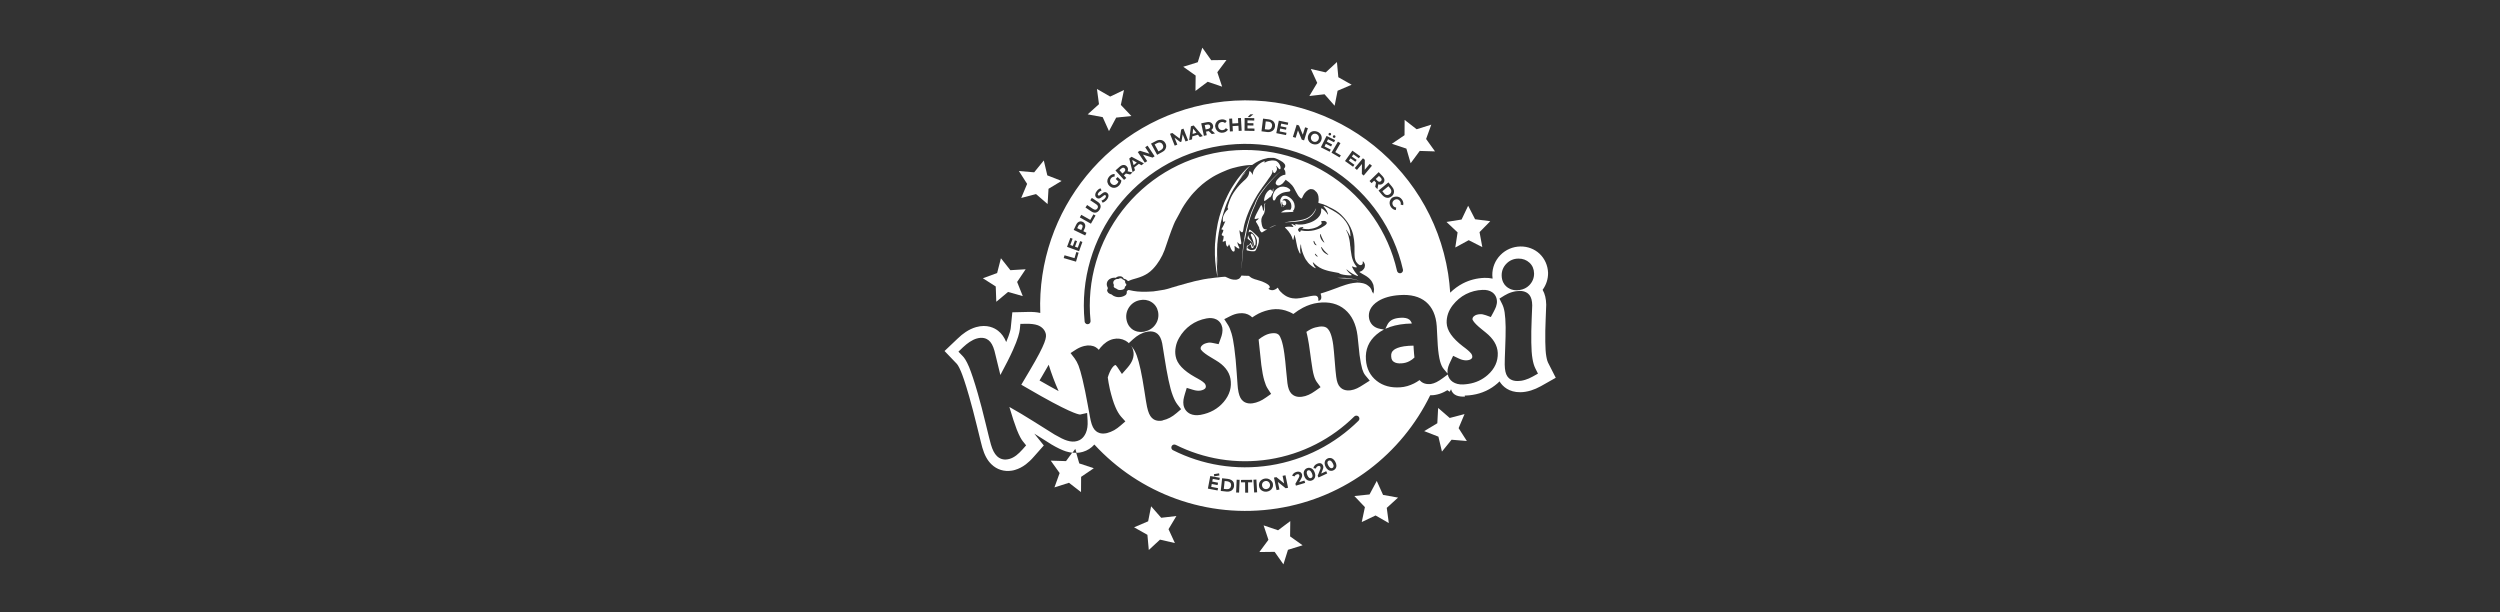 <?xml version="1.0" encoding="utf-8"?>
<!-- Generator: Adobe Illustrator 23.0.0, SVG Export Plug-In . SVG Version: 6.00 Build 0)  -->
<svg version="1.1" id="Calque_1" xmlns="http://www.w3.org/2000/svg" xmlns:xlink="http://www.w3.org/1999/xlink" x="0px" y="0px"
	 viewBox="0 0 270 66.1" style="enable-background:new 0 0 270 66.1;" xml:space="preserve">
<rect x="0" y="0" width="270" height="66.1" fill="#333333" stroke="none"/>
<style type="text/css">
	.st0{fill:#FFFFFF;}
	.st1{fill:url(#SVGID_1_);}
	.st2{fill:url(#SVGID_2_);}
	.st3{fill:url(#SVGID_3_);}
	.st4{fill:url(#SVGID_4_);}
	.st5{fill:url(#SVGID_5_);}
	.st6{fill:url(#SVGID_6_);}
	.st7{fill:url(#SVGID_7_);}
	.st8{fill:url(#SVGID_8_);}
	.st9{fill:url(#SVGID_9_);}
	.st10{fill:url(#SVGID_10_);}
	.st11{fill:url(#SVGID_11_);}
	.st12{fill:url(#SVGID_12_);}
	.st13{fill:url(#SVGID_13_);}
	.st14{fill:url(#SVGID_14_);}
	.st15{fill:url(#SVGID_15_);}
	.st16{fill:url(#SVGID_16_);}
	.st17{fill:url(#SVGID_17_);}
	.st18{fill:url(#SVGID_18_);}
	.st19{fill:url(#SVGID_19_);}
	.st20{fill:url(#SVGID_20_);}
	.st21{fill:url(#SVGID_21_);}
	.st22{fill:url(#SVGID_22_);}
	.st23{fill:url(#SVGID_23_);}
	.st24{fill:url(#SVGID_24_);}
	.st25{fill:url(#SVGID_25_);}
	.st26{fill:url(#SVGID_26_);}
	.st27{fill:url(#SVGID_27_);}
	.st28{fill:url(#SVGID_28_);}
	.st29{fill:url(#SVGID_29_);}
	.st30{fill:url(#SVGID_30_);}
	.st31{fill:url(#SVGID_31_);}
	.st32{fill:url(#SVGID_32_);}
	.st33{clip-path:url(#XMLID_2_);fill:#FFFFFF;}
	.st34{clip-path:url(#XMLID_3_);fill:#FFFFFF;}
	.st35{clip-path:url(#XMLID_4_);fill:#FFFFFF;}
	.st36{clip-path:url(#XMLID_5_);fill:#FFFFFF;}
	.st37{clip-path:url(#XMLID_6_);fill:#FFFFFF;}
	.st38{clip-path:url(#XMLID_7_);fill:#FFFFFF;}
	.st39{clip-path:url(#XMLID_8_);fill:#FFFFFF;}
	.st40{clip-path:url(#XMLID_9_);fill:#FFFFFF;}
	.st41{clip-path:url(#XMLID_10_);fill:#FFFFFF;}
	.st42{clip-path:url(#XMLID_11_);fill:#FFFFFF;}
	.st43{clip-path:url(#XMLID_12_);fill:#FFFFFF;}
	.st44{clip-path:url(#XMLID_13_);fill:#FFFFFF;}
	.st45{clip-path:url(#XMLID_14_);fill:#FFFFFF;}
</style>
<g>
	<polygon class="st0" points="129.11,9.82 130.43,8.83 131.99,9.36 131.47,7.8 132.46,6.48 130.81,6.5 129.85,5.15 129.36,6.72 
		127.79,7.21 129.13,8.16 	"/>
	<polygon class="st0" points="139.35,56.28 138.03,57.27 136.47,56.74 136.99,58.3 136.01,59.62 137.66,59.6 138.61,60.95 
		139.1,59.38 140.68,58.89 139.33,57.93 	"/>
	<polygon class="st0" points="119.77,14.16 120.55,12.7 122.19,12.53 121.05,11.33 121.39,9.72 119.9,10.43 118.47,9.61 
		118.69,11.25 117.47,12.35 119.09,12.65 	"/>
	<polygon class="st0" points="148.69,51.94 147.91,53.4 146.27,53.57 147.41,54.77 147.07,56.38 148.56,55.67 149.99,56.49 
		149.77,54.85 150.99,53.74 149.37,53.45 	"/>
	<polygon class="st0" points="111.89,20.96 113.14,22.04 113.24,20.39 114.65,19.54 113.11,18.94 112.73,17.33 111.69,18.61 
		110.04,18.47 110.93,19.86 110.29,21.38 	"/>
	<polygon class="st0" points="156.57,45.14 155.32,44.06 155.23,45.71 153.81,46.56 155.35,47.16 155.73,48.77 156.77,47.49 
		158.42,47.63 157.53,46.24 158.17,44.72 	"/>
	<polygon class="st0" points="107.6,32.59 108.87,31.53 110.46,31.98 109.85,30.45 110.77,29.08 109.12,29.18 108.1,27.89 
		107.69,29.49 106.15,30.05 107.54,30.94 	"/>
	<polygon class="st0" points="157.42,25.1 157.17,26.73 158.62,25.94 160.09,26.69 159.79,25.07 160.95,23.89 159.31,23.68 
		158.56,22.22 157.85,23.71 156.22,23.97 	"/>
	<path class="st0" d="M115.13,49.8l-1.65-0.05l0.96,1.34l-0.56,1.55l1.57-0.5l1.3,1.01l0.01-1.65l1.37-0.93l-1.57-0.52l-0.33-1.15
		c-0.14,0-0.29,0-0.43-0.02L115.13,49.8z"/>
	<polygon class="st0" points="152.35,17.63 153.33,16.3 154.98,16.35 154.02,15.01 154.58,13.46 153,13.96 151.7,12.95 151.69,14.6 
		150.32,15.53 151.89,16.05 	"/>
	<polygon class="st0" points="125.41,55.92 124.32,54.68 124,56.3 122.48,56.95 123.92,57.76 124.07,59.4 125.28,58.28 
		126.89,58.65 126.2,57.15 127.05,55.73 	"/>
	<polygon class="st0" points="143.05,10.18 144.14,11.42 144.46,9.8 145.98,9.15 144.54,8.34 144.39,6.7 143.18,7.82 141.57,7.45 
		142.26,8.95 141.41,10.37 	"/>
	<path class="st0" d="M137.22,13.92c0.09-0.07,0.14-0.17,0.16-0.3c0.02-0.13-0.01-0.24-0.08-0.33c-0.07-0.09-0.18-0.14-0.31-0.15
		l-0.29-0.03l-0.1,0.85l0.29,0.03C137.02,14.01,137.13,13.99,137.22,13.92z"/>
	<path class="st0" d="M146.96,30.38c0.03,0.02,0.06,0.03,0.09,0.04C147.03,30.4,147,30.39,146.96,30.38z"/>
	<polygon class="st0" points="134.11,29.18 134.11,29.17 134.11,29.17 	"/>
	<path class="st0" d="M133.8,26.86c0.03-0.01,0.05-0.02,0.05-0.05c0-0.01,0-0.03,0-0.04c0-0.01,0-0.02-0.01-0.03
		c-0.01-0.04-0.03-0.09-0.06-0.13c-0.03-0.05-0.06-0.11-0.08-0.17c-0.02-0.06-0.04-0.12-0.05-0.18c-0.01-0.02-0.01-0.04-0.01-0.06
		c0-0.01,0-0.01,0-0.02c0-0.01,0-0.01,0.01-0.01c0.01,0,0.01,0,0.02,0c0.01,0.01,0.02,0.02,0.03,0.03c0.02,0.03,0.04,0.05,0.06,0.07
		c0.04,0.04,0.08,0.07,0.13,0.09c0.02,0.01,0.05,0.02,0.08,0.02c0.04,0,0.07-0.02,0.08-0.06c0-0.01,0.01-0.03,0.01-0.04
		c0-0.01,0-0.03,0-0.04c0-0.03-0.01-0.06-0.01-0.09c-0.03-0.17-0.05-0.34-0.08-0.5c0,0,0,0,0,0c-0.03-0.16-0.05-0.32-0.08-0.49
		c0-0.03-0.01-0.06-0.01-0.09c0-0.02-0.01-0.05-0.01-0.07c0-0.03,0-0.06,0-0.1c0-0.01,0-0.01,0-0.02c0-0.01,0.02-0.01,0.02-0.01
		c0.01,0.01,0.01,0.01,0.02,0.02c0.01,0.02,0.03,0.04,0.04,0.06c0.02,0.03,0.05,0.07,0.08,0.09c0.02,0.02,0.04,0.03,0.06,0.04
		c0.04,0.02,0.09,0,0.12-0.03c0.01-0.01,0.02-0.02,0.02-0.04c0.01-0.02,0.01-0.03,0.02-0.05c0.01-0.05,0.02-0.1,0.03-0.15
		c0.01-0.08,0.02-0.16,0.04-0.23c0-0.02,0.01-0.05,0.01-0.07c0.04-0.18,0.08-0.37,0.14-0.55c0-0.01,0.01-0.03,0.01-0.04
		c0.05-0.16,0.1-0.33,0.16-0.49c0.04-0.1,0.07-0.19,0.11-0.29c0.1-0.25,0.2-0.5,0.32-0.74c0.03-0.07,0.07-0.14,0.1-0.21
		c0.1-0.21,0.21-0.42,0.32-0.62c0.11-0.19,0.22-0.38,0.33-0.57c0.01-0.02,0.02-0.04,0.04-0.06c0.05-0.07,0.1-0.15,0.15-0.23
		c0.03-0.05,0.06-0.1,0.1-0.15c0.02-0.03,0.04-0.06,0.07-0.09c0.02-0.02,0.03-0.05,0.05-0.07c0.02-0.04,0.05-0.07,0.07-0.11
		c0.07-0.1,0.14-0.2,0.22-0.3c0.11-0.15,0.21-0.29,0.32-0.44c0.02-0.03,0.04-0.06,0.06-0.09c0.03-0.04,0.05-0.08,0.08-0.12
		c0.06-0.09,0.13-0.18,0.19-0.26c0.03-0.04,0.05-0.08,0.08-0.12c0.01-0.02,0.02-0.03,0.03-0.05c0.05-0.08,0.09-0.17,0.12-0.26
		c0.01-0.02,0.01-0.05,0.02-0.08c0.01-0.05,0.01-0.09-0.01-0.14c0-0.01-0.01-0.03-0.01-0.04c0-0.01,0-0.01,0-0.02
		c0-0.01,0-0.01,0.01-0.01c0,0,0.01,0,0.01,0c0.01,0.01,0.02,0.03,0.03,0.05c0.02,0.04,0.03,0.09,0.05,0.13
		c0.01,0.03,0.02,0.06,0.03,0.08c0.01,0.02,0.03,0.04,0.05,0.05c0.03,0.02,0.07,0.02,0.11,0c0.02-0.01,0.04-0.03,0.05-0.05
		c0.03-0.04,0.07-0.09,0.1-0.14c0.02-0.02,0.03-0.05,0.04-0.08c0.03-0.06,0.04-0.12,0.03-0.18c0-0.03-0.01-0.05-0.01-0.08
		c-0.01-0.05-0.03-0.1-0.05-0.15c-0.01-0.01-0.02-0.03-0.03-0.05c0-0.01,0-0.01,0-0.02c0,0,0.01,0,0.01,0
		c0.01,0,0.02,0.01,0.03,0.02c0.04,0.04,0.09,0.08,0.12,0.13c0.03,0.04,0.07,0.08,0.1,0.12c0.02,0.03,0.05,0.05,0.08,0.07
		c0.02,0.01,0.04,0.02,0.06,0.02c0.03,0,0.05-0.01,0.06-0.04c0-0.01,0.01-0.02,0.01-0.02c0-0.01,0-0.02,0.01-0.03
		c0.01-0.09,0-0.18-0.03-0.26c-0.03-0.09-0.08-0.18-0.14-0.27c-0.01-0.01-0.02-0.03-0.03-0.04c-0.07-0.09-0.13-0.14-0.23-0.21
		c-0.04-0.02-0.08-0.04-0.12-0.05c-0.08-0.01-0.17-0.02-0.25-0.03c-0.05,0-0.09,0-0.14,0c-0.1,0.02-0.21,0.03-0.31,0.05
		c-0.03,0-0.06,0.01-0.09,0.02c-0.1,0.03-0.2,0.07-0.29,0.12c-0.02,0.01-0.04,0.02-0.05,0.03c-0.01,0-0.02,0.01-0.02,0.01
		c0,0-0.01,0-0.01,0c-0.01,0-0.01,0-0.02,0c-0.01,0-0.01-0.02-0.01-0.02c0.01-0.02,0.01-0.03,0.02-0.05c0-0.01,0.01-0.02,0.01-0.03
		c0-0.02-0.01-0.04-0.03-0.04c-0.01,0-0.02,0-0.03,0c-0.02,0-0.03,0.01-0.05,0.02c-0.04,0.02-0.08,0.03-0.12,0.05
		c-0.11,0.05-0.21,0.11-0.3,0.18c-0.09,0.06-0.17,0.13-0.24,0.2c-0.03,0.03-0.06,0.06-0.09,0.09c-0.05,0.05-0.09,0.1-0.13,0.15
		c-0.05,0.06-0.09,0.12-0.13,0.18c-0.03,0.04-0.05,0.08-0.07,0.12c-0.03,0.07-0.05,0.13-0.07,0.2c-0.01,0.06-0.02,0.11-0.03,0.17
		c0,0.02,0,0.04,0,0.06c0,0.01,0,0.03,0,0.04c0,0.01,0,0.01-0.01,0.01c-0.01,0-0.01,0-0.01-0.01c-0.01-0.02-0.02-0.05-0.03-0.07
		c-0.04-0.09-0.1-0.17-0.17-0.25c-0.02-0.02-0.05-0.04-0.08-0.06c-0.01-0.01-0.02-0.01-0.03-0.01c-0.02,0-0.04,0.01-0.04,0.02
		c-0.01,0.01-0.01,0.02-0.01,0.03c0,0.03,0,0.05-0.01,0.08c-0.01,0.12-0.04,0.23-0.09,0.34c-0.03,0.05-0.06,0.1-0.09,0.15
		c-0.06,0.09-0.13,0.17-0.21,0.25c-0.04,0.04-0.09,0.08-0.13,0.12c-0.03,0.03-0.07,0.06-0.1,0.09c-0.08,0.07-0.15,0.14-0.22,0.21
		c-0.08,0.08-0.16,0.16-0.23,0.24c-0.07,0.08-0.14,0.15-0.2,0.23c-0.01,0.01-0.01,0.02-0.02,0.03c-0.04,0.04-0.08,0.09-0.11,0.14
		c-0.04,0.05-0.07,0.1-0.11,0.15c-0.05,0.07-0.1,0.13-0.14,0.2c0,0.01-0.01,0.01-0.01,0.01c-0.06,0.1-0.12,0.2-0.18,0.3
		c-0.08,0.14-0.15,0.29-0.21,0.44c-0.03,0.08-0.07,0.17-0.1,0.25c-0.05,0.14-0.09,0.28-0.14,0.43c-0.02,0.06-0.03,0.13-0.04,0.2
		c0,0.01,0,0.02,0,0.04c0,0.03,0.01,0.05,0.03,0.07c0.01,0.01,0.02,0.02,0.03,0.03c0.01,0.01,0.01,0.04,0,0.05
		c-0.01,0.01-0.01,0.01-0.02,0.02c-0.02,0.02-0.04,0.03-0.05,0.05c-0.08,0.07-0.16,0.15-0.22,0.25c-0.01,0.02-0.03,0.04-0.04,0.06
		c-0.04,0.06-0.08,0.12-0.11,0.19c-0.02,0.04-0.03,0.08-0.05,0.11c-0.04,0.1-0.07,0.2-0.08,0.3c-0.02,0.11-0.01,0.22,0.02,0.33
		c0,0.01,0.01,0.02,0.01,0.03c0.02,0.05,0.07,0.05,0.11,0.03c0.01-0.01,0.02-0.01,0.03-0.02c0.02-0.02,0.03-0.03,0.05-0.05
		c0.01-0.01,0.01-0.01,0.02-0.01c0,0,0.01,0,0.01,0c0.01,0,0.01,0.01,0.01,0.01c0,0.01,0,0.02-0.01,0.03
		c-0.01,0.03-0.03,0.07-0.04,0.1c-0.04,0.11-0.09,0.22-0.14,0.32c-0.06,0.12-0.12,0.24-0.19,0.34c-0.01,0.01-0.01,0.02-0.02,0.03
		c0,0.01,0,0.01-0.01,0.02c-0.01,0.02,0.01,0.06,0.03,0.06c0.01,0,0.02,0.01,0.03,0.01c0.02,0,0.05,0,0.07,0.01
		c0.01,0,0.02,0,0.03,0c0.02,0,0.04,0.03,0.04,0.05c0,0.01,0,0.02,0,0.03c-0.02,0.1-0.05,0.19-0.1,0.28
		c-0.01,0.02-0.03,0.05-0.04,0.07c-0.01,0.02-0.02,0.03-0.02,0.05c-0.01,0.02-0.01,0.03-0.01,0.05c-0.01,0.05,0.02,0.1,0.07,0.11
		c0.01,0,0.03,0.01,0.04,0.01c0.02,0,0.03,0.01,0.05,0.01c0.02,0,0.04,0.03,0.04,0.05c0,0.01,0,0.03,0,0.04
		c0,0.05-0.01,0.11-0.01,0.16c-0.01,0.1-0.04,0.19-0.08,0.28c-0.01,0.01-0.01,0.03-0.02,0.04c-0.01,0.02,0.01,0.04,0.03,0.05
		c0.01,0,0.02,0.01,0.03,0.01c0.03,0,0.06-0.01,0.09-0.02c0.03-0.01,0.05-0.03,0.08-0.04c0.01-0.01,0.03-0.02,0.05-0.03
		c0.01-0.01,0.02,0,0.03,0c0.01,0,0.01,0.01,0.02,0.02c0.01,0.02,0.01,0.04,0.01,0.06c0,0.06,0.01,0.12,0.02,0.18
		c0,0.02,0.01,0.05,0.01,0.07c0.01,0.07,0.03,0.13,0.06,0.19c0.01,0.02,0.02,0.04,0.03,0.05c0.01,0.01,0.01,0.02,0.02,0.03
		c0.02,0.02,0.05,0.02,0.07,0.01c0.01,0,0.02-0.01,0.03-0.02c0.01-0.01,0.02-0.03,0.03-0.04c0.01-0.02,0.02-0.04,0.03-0.06
		c0.01-0.03,0.02-0.05,0.03-0.08c0-0.01,0.01-0.01,0.02-0.02c0-0.01,0.02-0.01,0.02,0c0.01,0.01,0.02,0.02,0.02,0.03
		c0.01,0.04,0.03,0.07,0.04,0.11c0.03,0.09,0.07,0.19,0.11,0.28c0.02,0.04,0.04,0.08,0.06,0.12c0.03,0.06,0.07,0.11,0.11,0.16
		c0.02,0.02,0.03,0.03,0.05,0.04c0.03,0.02,0.06,0.03,0.09,0.03c0.03,0,0.05-0.01,0.07-0.03c0.01-0.01,0.01-0.02,0.02-0.03
		c0.01-0.02,0.01-0.03,0.02-0.05c0.01-0.07,0.02-0.13,0.01-0.2c-0.01-0.08-0.01-0.17-0.02-0.25c0-0.01,0-0.01,0-0.02
		c0,0,0-0.01,0-0.01c0-0.01,0.02-0.02,0.03-0.01c0.01,0,0.02,0.01,0.02,0.01c0.02,0.02,0.04,0.03,0.06,0.05
		c0.05,0.05,0.11,0.09,0.17,0.13c0.03,0.02,0.06,0.04,0.09,0.05c0.02,0.01,0.05,0.02,0.08,0.02
		C133.78,26.87,133.79,26.87,133.8,26.86z"/>
	<path class="st0" d="M130.46,13.93c0.09-0.02,0.16-0.06,0.2-0.11c0.04-0.05,0.05-0.11,0.04-0.19c-0.02-0.08-0.05-0.13-0.11-0.16
		c-0.06-0.03-0.13-0.03-0.23-0.01l-0.25,0.05l0.1,0.47L130.46,13.93z"/>
	<path class="st0" d="M147.09,30.43c-0.01,0-0.02-0.01-0.03-0.01C147.07,30.43,147.08,30.43,147.09,30.43z"/>
	<polygon class="st0" points="122.78,17.56 122.28,17.28 122.43,17.83 	"/>
	<path class="st0" d="M125.37,16.21c0.12-0.07,0.2-0.15,0.24-0.26c0.04-0.11,0.02-0.22-0.04-0.33c-0.06-0.12-0.15-0.19-0.26-0.22
		c-0.11-0.03-0.22-0.01-0.35,0.06l-0.26,0.14l0.41,0.75L125.37,16.21z"/>
	<path class="st0" d="M121.53,18.37c0.01-0.06-0.01-0.13-0.06-0.18c-0.05-0.06-0.11-0.08-0.18-0.08c-0.06,0-0.13,0.04-0.2,0.1
		l-0.19,0.17l0.32,0.36l0.19-0.17C121.48,18.5,121.52,18.44,121.53,18.37z"/>
	<path class="st0" d="M146.92,30.36c-0.01-0.01-0.03-0.01-0.04-0.02c-0.12-0.04-0.24-0.09-0.36-0.12c-0.14-0.04-0.28-0.07-0.42-0.1
		c-0.29-0.06-0.57-0.09-0.86-0.11c-0.22-0.01-0.51-0.01-0.75,0c-0.01,0-0.03,0-0.04,0c-0.01,0-0.03,0-0.04,0l0.67,0.06
		c0.16,0,0.32,0.01,0.48,0.02c0.15,0.01,0.3,0.03,0.45,0.05c0.05,0.01,0.09,0.01,0.14,0.02c0.11,0.02,0.21,0.04,0.32,0.07
		c0.1,0.03,0.2,0.05,0.31,0.08c0.04,0.01,0.08,0.03,0.13,0.04c0.02,0.01,0.04,0.01,0.07,0.01
		C146.95,30.37,146.94,30.37,146.92,30.36z"/>
	<polygon class="st0" points="128.86,13.89 128.8,14.46 129.22,14.34 	"/>
	<path class="st0" d="M145.09,29.67c0.17,0.03,0.34,0.05,0.52,0.06c0.08,0.01,0.16,0.01,0.24,0.01c0.03,0,0.06,0,0.1-0.01
		c0.01,0,0.02-0.01,0.02-0.01c0.01-0.01,0.02-0.03,0.01-0.04c-0.01-0.01-0.02-0.02-0.03-0.02c-0.04-0.03-0.08-0.05-0.11-0.08
		c-0.05-0.03-0.09-0.07-0.13-0.11c-0.09-0.08-0.16-0.18-0.24-0.27c-0.01-0.02-0.03-0.04-0.04-0.06c0-0.01-0.01-0.02-0.01-0.02
		c0-0.01,0.01-0.02,0.02-0.02c0.01,0,0.01,0,0.02,0.01c0.02,0.02,0.05,0.04,0.07,0.06c0.04,0.04,0.08,0.07,0.12,0.1
		c0.06,0.05,0.13,0.09,0.19,0.14c0.07,0.05,0.15,0.1,0.23,0.15c0.14,0.08,0.29,0.15,0.44,0.21c0.03,0.01,0.07,0.02,0.1,0.03
		c0.01,0,0.02,0,0.03,0c0.01,0,0.02,0,0.02-0.01c0-0.01,0-0.02,0-0.03c0-0.01-0.01-0.01-0.01-0.02c-0.01-0.02-0.03-0.03-0.04-0.05
		c-0.04-0.04-0.08-0.08-0.11-0.12c-0.06-0.07-0.12-0.14-0.17-0.21c-0.1-0.15-0.19-0.3-0.27-0.46c-0.01-0.02-0.02-0.04-0.03-0.07
		c0-0.01,0-0.02-0.01-0.03c0-0.01,0.01-0.03,0.03-0.03c0.01,0,0.02,0,0.03,0.01c0.02,0.01,0.04,0.02,0.06,0.02
		c0.05,0.02,0.1,0.04,0.16,0.06c0.05,0.01,0.11,0.02,0.17,0.02c0.01,0,0.03,0,0.04-0.01c0.02-0.01,0.03-0.03,0.02-0.05
		c-0.01-0.02-0.03-0.04-0.04-0.06c-0.06-0.07-0.11-0.14-0.16-0.22c-0.01-0.02-0.03-0.04-0.04-0.07c-0.07-0.11-0.12-0.23-0.17-0.35
		c-0.02-0.05-0.04-0.11-0.06-0.17c-0.02-0.06-0.03-0.12-0.05-0.18c-0.02-0.06-0.03-0.13-0.04-0.19c-0.03-0.17-0.05-0.34-0.08-0.51
		c-0.01-0.04-0.01-0.09-0.02-0.13c0-0.03-0.01-0.06-0.01-0.1c0-0.05-0.01-0.1-0.01-0.15c-0.01-0.06-0.02-0.12-0.03-0.17
		c-0.01-0.03-0.01-0.07-0.01-0.11c0-0.04,0-0.09-0.01-0.13c-0.01-0.09-0.03-0.19-0.04-0.28c-0.01-0.05-0.02-0.1-0.03-0.15
		c-0.01-0.02-0.01-0.03-0.01-0.05c-0.01-0.07-0.03-0.13-0.05-0.2c0-0.01,0-0.01,0-0.02c-0.01-0.06-0.03-0.13-0.05-0.19
		c-0.02-0.06-0.05-0.13-0.07-0.19c-0.05-0.12-0.1-0.23-0.17-0.34c-0.01-0.01-0.01-0.02-0.01-0.03c0-0.01,0.01-0.01,0.01-0.01
		c0.01,0,0.01,0,0.02,0.01c0.03,0.03,0.05,0.06,0.07,0.09c0.1,0.13,0.18,0.27,0.25,0.41c0.02,0.05,0.04,0.1,0.07,0.14
		c0.01,0.01,0.01,0.03,0.02,0.04c0,0,0.02,0.01,0.02,0.01c0,0,0.01-0.01,0.01-0.01c0.01-0.01,0.01-0.03,0.01-0.04
		c0-0.07,0-0.15-0.01-0.22c-0.01-0.05-0.01-0.1-0.02-0.16c0-0.03-0.01-0.06-0.01-0.09c-0.01-0.05-0.02-0.09-0.03-0.14
		c-0.01-0.03-0.01-0.07-0.02-0.1c-0.06-0.21-0.15-0.41-0.26-0.59c-0.03-0.05-0.06-0.1-0.1-0.16c-0.02-0.03-0.04-0.06-0.06-0.09
		c-0.08-0.11-0.17-0.22-0.26-0.32c-0.07-0.07-0.13-0.14-0.21-0.21c-0.06-0.06-0.12-0.12-0.19-0.17c-0.02-0.02-0.04-0.03-0.06-0.05
		c-0.01-0.01-0.03-0.02-0.04-0.03c-0.1-0.07-0.2-0.15-0.3-0.21c-0.01-0.01-0.02-0.02-0.04-0.02c-0.06-0.04-0.12-0.08-0.18-0.11
		c-0.09-0.05-0.18-0.11-0.28-0.16c-0.04-0.02-0.08-0.04-0.12-0.06c-0.02-0.01-0.05-0.03-0.07-0.04c-0.04-0.03-0.08-0.05-0.13-0.08
		c-0.02-0.01-0.05-0.03-0.07-0.04c-0.1-0.05-0.21-0.1-0.31-0.14c-0.03-0.01-0.06-0.02-0.08-0.03c-0.01,0-0.02,0-0.03,0
		c-0.01,0-0.03,0.02-0.02,0.03c0,0.01,0.01,0.02,0.01,0.02c0.01,0.01,0.02,0.03,0.03,0.04c0.04,0.05,0.08,0.1,0.12,0.15
		c0.03,0.04,0.06,0.08,0.09,0.12c0.08,0.12,0.14,0.24,0.19,0.38c0.02,0.04,0.03,0.09,0.04,0.13c0,0.01,0,0.02,0,0.03
		c0,0.01-0.01,0.01-0.01,0.01c-0.01,0-0.01,0-0.02,0c-0.01-0.01-0.01-0.01-0.02-0.02c-0.03-0.04-0.05-0.08-0.08-0.12
		c-0.04-0.05-0.08-0.1-0.12-0.15c-0.07-0.08-0.16-0.16-0.24-0.23c-0.05-0.04-0.11-0.08-0.16-0.12c0,0-0.01-0.01-0.02-0.01
		c0,0-0.01,0-0.01,0c-0.02-0.01-0.04,0-0.05,0.02c0,0.01-0.01,0.03-0.01,0.04c0,0.02,0,0.05,0,0.07c0.01,0.17-0.01,0.33-0.08,0.49
		c0,0.01-0.01,0.02-0.01,0.02c-0.03,0.07-0.06,0.13-0.11,0.19c-0.02,0.02-0.03,0.04-0.05,0.06c-0.07,0.1-0.16,0.19-0.26,0.26
		c-0.1,0.08-0.21,0.16-0.33,0.22c-0.14,0.07-0.28,0.14-0.44,0.19c-0.11,0.04-0.23,0.07-0.35,0.1c-0.02,0-0.04,0.01-0.06,0.02
		c-0.03,0.01-0.07,0.02-0.1,0.02c-0.05,0.01-0.1,0.02-0.16,0.02c-0.02,0-0.03,0-0.05,0.01c-0.06,0-0.12,0.01-0.18,0.01
		c-0.09,0-0.19,0-0.28,0c-0.07,0-0.15-0.01-0.22-0.03c-0.03-0.01-0.07-0.01-0.1-0.02c-0.01,0-0.02,0-0.03,0c-0.01,0-0.01,0-0.02,0
		c-0.01,0-0.01,0.01,0,0.02c0,0.01,0.01,0.01,0.02,0.02c0.02,0.01,0.03,0.02,0.05,0.02l0.02,0.11c-0.13-0.05-0.26-0.1-0.38-0.17
		c-0.02-0.01-0.03-0.02-0.05-0.02c-0.01,0-0.01,0-0.02,0c-0.01,0-0.02,0.01-0.02,0.02c0,0.01,0.01,0.02,0.01,0.02
		c0.02,0.02,0.03,0.05,0.05,0.07c0.04,0.05,0.07,0.09,0.11,0.14c0.01,0.01,0.02,0.03,0.03,0.04c0,0.01,0.01,0.02,0.01,0.02
		c0,0.01,0,0.03-0.01,0.03c-0.01,0-0.01,0-0.02,0c-0.02,0-0.04,0-0.06-0.01c-0.12-0.02-0.24-0.03-0.36-0.03
		c-0.09,0-0.19,0-0.28,0.02c-0.03,0.01-0.06,0.01-0.1,0.02c-0.01,0-0.03,0.01-0.04,0.01c-0.01,0-0.01,0-0.02,0.01
		c-0.01,0.01-0.02,0.03-0.01,0.04c0,0.01,0.01,0.02,0.01,0.02c0.02,0.02,0.04,0.04,0.06,0.06c0.04,0.04,0.09,0.09,0.13,0.13
		c0.06,0.06,0.11,0.11,0.16,0.18c0.08,0.11,0.16,0.22,0.23,0.33c0.1,0.17,0.18,0.35,0.23,0.54c0,0.02,0.01,0.03,0.02,0.05
		c0,0.01,0.01,0.01,0.01,0.02c0.01,0.01,0.02,0.01,0.03,0c0.01-0.01,0.01-0.02,0.02-0.03c0.02-0.07,0.06-0.23,0.07-0.32
		c0.01-0.05,0.01-0.1,0.02-0.15c0-0.01,0-0.02,0.01-0.02c0-0.01,0.02-0.01,0.02,0c0,0,0.01,0.01,0.01,0.01
		c0.01,0.02,0.02,0.04,0.02,0.07c0.03,0.1,0.06,0.2,0.08,0.3c0,0.03,0.01,0.05,0.02,0.08c0.01,0.04,0.02,0.09,0.03,0.14
		c0.01,0.06,0.02,0.12,0.03,0.17c0.01,0.03,0.01,0.06,0.02,0.09c0.02,0.06,0.03,0.13,0.04,0.19c0.01,0.06,0.02,0.13,0.04,0.19
		c0,0.01,0.01,0.03,0.01,0.04c0.02,0.08,0.05,0.16,0.07,0.24c0.04,0.12,0.09,0.23,0.14,0.34c0.02,0.04,0.04,0.08,0.07,0.12
		c0.01,0.01,0.01,0.02,0.03,0.02c0,0,0.01,0,0.02,0c0.01,0,0.02-0.01,0.02-0.02c0-0.01,0-0.01,0-0.02c0-0.02-0.01-0.03-0.01-0.05
		c-0.02-0.07-0.03-0.14-0.03-0.21c0-0.09,0-0.18,0-0.26c0-0.03,0-0.05,0.01-0.08c0-0.1,0.02-0.2,0.04-0.3c0-0.01,0-0.01,0-0.02
		c0,0,0-0.01,0-0.01c0-0.01,0.01-0.02,0.02-0.02c0.01,0,0.02,0.01,0.02,0.02c0.01,0.03,0.01,0.06,0.01,0.09c0,0.05,0,0.09,0.01,0.14
		c0,0.03,0.01,0.06,0.01,0.09c0.01,0.04,0.01,0.08,0.03,0.11c0.01,0.04,0.02,0.07,0.03,0.11c0.01,0.09,0.04,0.18,0.07,0.27
		c0.03,0.1,0.07,0.2,0.11,0.3c0.04,0.11,0.09,0.22,0.15,0.33c0.03,0.05,0.06,0.11,0.09,0.16c0.08,0.12,0.16,0.23,0.25,0.34
		c0.08,0.1,0.17,0.19,0.28,0.27c0.02,0.02,0.04,0.03,0.06,0.05c0.04,0.03,0.08,0.06,0.12,0.09c0.05,0.03,0.09,0.06,0.13,0.09
		c0.06,0.04,0.13,0.07,0.19,0.1c0.01,0,0.02,0.01,0.03,0.01c0.01,0,0.02-0.02,0.02-0.03c0-0.01,0-0.01-0.01-0.02
		c-0.01-0.02-0.03-0.03-0.04-0.05c-0.08-0.09-0.14-0.18-0.18-0.29c-0.03-0.06-0.05-0.12-0.07-0.18c0-0.01,0-0.02-0.01-0.03
		c0,0,0-0.01,0-0.01c0-0.01,0-0.02,0.01-0.02c0.01,0,0.02,0,0.02,0c0.02,0.01,0.03,0.03,0.05,0.04c0.05,0.06,0.11,0.11,0.17,0.17
		c0.03,0.03,0.07,0.06,0.1,0.08c0.03,0.02,0.07,0.05,0.1,0.08c0.02,0.02,0.04,0.03,0.06,0.04c0.04,0.02,0.08,0.05,0.12,0.08
		c0.03,0.02,0.06,0.04,0.09,0.06c0.02,0.01,0.04,0.02,0.06,0.03c0.14,0.08,0.29,0.15,0.44,0.2c0.09,0.03,0.18,0.06,0.28,0.09
		c0.08,0.02,0.17,0.05,0.26,0.07c0.16,0.04,0.33,0.07,0.49,0.1c0.18,0.03,0.36,0.07,0.54,0.1
		C144.75,29.61,144.92,29.64,145.09,29.67z M142.33,27.7c0,0.01-0.01,0.01-0.02,0.01c-0.04,0-0.08-0.01-0.12-0.03
		c-0.02-0.01-0.03-0.02-0.05-0.04c-0.04-0.04-0.08-0.08-0.11-0.13c-0.01-0.02-0.02-0.04-0.02-0.06c0-0.01,0-0.02,0-0.03
		c0-0.01,0.01-0.01,0.02-0.02c0.01,0,0.01,0,0.02,0c0.01,0,0.01,0.01,0.01,0.01c0.01,0.01,0.02,0.02,0.03,0.03
		c0.06,0.08,0.14,0.15,0.21,0.22c0.01,0.01,0.02,0.02,0.02,0.03C142.33,27.69,142.33,27.7,142.33,27.7z M142.18,26.49
		c-0.01,0-0.02,0-0.03,0c-0.07-0.02-0.14-0.05-0.18-0.12c-0.05-0.07-0.08-0.15-0.1-0.23c0-0.03-0.01-0.05-0.01-0.08
		c0-0.01,0-0.02,0.01-0.03c0.01-0.02,0.03-0.02,0.04-0.01c0.01,0.01,0.01,0.01,0.02,0.02c0.01,0.02,0.02,0.04,0.03,0.05
		c0.01,0.02,0.02,0.04,0.02,0.06c0.04,0.1,0.1,0.19,0.17,0.27c0.01,0.01,0.02,0.02,0.03,0.03c0,0,0,0.01,0,0.02
		C142.19,26.48,142.19,26.49,142.18,26.49z M143.45,27.52c0,0-0.01,0.01-0.02,0c-0.01,0-0.02,0-0.03-0.01
		c-0.12-0.05-0.24-0.12-0.35-0.21c-0.08-0.06-0.14-0.13-0.2-0.21c-0.03-0.04-0.06-0.09-0.08-0.13c-0.03-0.06-0.06-0.12-0.08-0.19
		c-0.01-0.02-0.01-0.04-0.01-0.06c0-0.01,0-0.02,0.01-0.03c0-0.01,0.02-0.01,0.02-0.01c0,0,0.01,0.01,0.01,0.01
		c0.01,0.02,0.03,0.03,0.04,0.05c0.06,0.09,0.13,0.17,0.19,0.25c0.05,0.06,0.1,0.13,0.16,0.18c0.04,0.04,0.09,0.09,0.13,0.13
		c0.03,0.02,0.05,0.05,0.08,0.07c0.04,0.03,0.07,0.07,0.11,0.1c0,0,0.01,0.01,0.01,0.01C143.45,27.51,143.45,27.52,143.45,27.52z
		 M142.57,25.53c0-0.06,0-0.12,0-0.18c0-0.02,0-0.03,0.01-0.05c0-0.01,0.01-0.01,0.01-0.01c0,0,0.01,0,0.02-0.01
		c0.01,0,0.01,0,0.02,0.01c0.01,0.01,0.01,0.01,0.01,0.02c0.01,0.02,0.02,0.04,0.02,0.07c0.02,0.06,0.04,0.11,0.06,0.17
		c0.06,0.14,0.12,0.27,0.19,0.41c0.03,0.05,0.05,0.1,0.08,0.14c0.01,0.02,0.03,0.04,0.04,0.07c0,0.01,0,0.01,0,0.02
		c0,0.01-0.02,0.01-0.02,0c0,0-0.01,0-0.01,0c-0.04-0.02-0.07-0.05-0.1-0.08c-0.09-0.09-0.17-0.19-0.23-0.3
		c-0.02-0.03-0.03-0.06-0.04-0.1c-0.01-0.04-0.03-0.09-0.04-0.13C142.57,25.56,142.57,25.54,142.57,25.53z M143.29,24.11
		c0,0.01-0.01,0.02-0.01,0.03c-0.01,0.03-0.03,0.06-0.05,0.08c-0.04,0.04-0.07,0.08-0.12,0.11c-0.04,0.03-0.09,0.06-0.13,0.09
		c-0.1,0.07-0.21,0.13-0.32,0.19c-0.13,0.06-0.26,0.12-0.4,0.16c-0.05,0.02-0.11,0.04-0.16,0.05c-0.04,0.01-0.07,0.02-0.11,0.03
		c-0.02,0.01-0.05,0.01-0.07,0.02c-0.09,0.02-0.19,0.04-0.29,0.05c-0.04,0.01-0.08,0.01-0.12,0.01c-0.04,0-0.09,0-0.13,0.01
		c-0.03,0-0.06,0.01-0.09,0.01c-0.06,0-0.13,0-0.19,0c-0.16,0-0.32-0.02-0.48-0.05c-0.02,0-0.04-0.01-0.06-0.01
		c-0.01,0-0.02,0-0.04,0c-0.04,0-0.07,0.03-0.08,0.07c0,0.01,0,0.03,0,0.04c0,0.01,0,0.02,0,0.03c0,0.02-0.02,0.03-0.04,0.03
		c-0.02,0-0.03,0-0.04-0.01c-0.03-0.01-0.05-0.03-0.07-0.05c-0.06-0.05-0.09-0.11-0.1-0.19c0,0,0,0,0,0c0,0,0-0.03,0.01-0.05
		c0-0.01,0.01-0.01,0.01-0.02c0.03-0.04,0.06-0.08,0.1-0.11c0.01-0.01,0.02-0.01,0.03-0.02c0,0,0,0,0-0.01
		c0.03-0.01,0.06-0.03,0.1-0.04c0,0,0.01,0,0.01,0c0.02,0,0.05-0.01,0.07-0.01c0.03-0.01,0.07-0.01,0.1-0.02
		c0.02,0,0.04,0,0.06-0.01c0.02,0,0.04,0,0.06,0.01c0.01,0,0.02,0.01,0.02,0.01c0.01,0.01,0.01,0.03,0,0.04
		c-0.01,0.01-0.02,0.02-0.03,0.02c-0.02,0.01-0.04,0.02-0.06,0.03c-0.01,0-0.01,0.01-0.02,0.02c-0.01,0.01-0.01,0.02,0,0.03
		c0.01,0.01,0.03,0.01,0.04,0.01c0.16,0.03,0.33,0.06,0.5,0.06c0.01,0,0.03,0,0.04,0c0.05,0.01,0.11,0,0.16-0.01
		c0.06-0.01,0.12-0.02,0.17-0.03c0,0,0,0,0,0c0.03-0.01,0.06-0.01,0.1-0.01c0.08-0.01,0.15-0.03,0.22-0.05
		c0.02-0.01,0.04-0.01,0.06-0.02c0.01,0,0.03-0.01,0.04-0.01c0.09-0.03,0.18-0.06,0.26-0.1c0.05-0.02,0.09-0.05,0.14-0.08
		c0.04-0.03,0.08-0.05,0.12-0.08c0.04-0.03,0.09-0.06,0.13-0.09c0.02-0.02,0.04-0.03,0.06-0.05c0.01-0.01,0.02-0.03,0.03-0.04
		c0.03-0.05,0.04-0.1,0.01-0.16c-0.01-0.02-0.02-0.03-0.03-0.04c-0.01-0.01-0.01-0.02-0.02-0.03c-0.01-0.01,0-0.03,0.01-0.04
		c0.01,0,0.01-0.01,0.02-0.01c0.07-0.02,0.15-0.04,0.22-0.04c0.01,0,0.02,0,0.04,0c0.06-0.01,0.11,0.01,0.16,0.03
		c0.04,0.02,0.08,0.04,0.11,0.07C143.29,24.03,143.3,24.07,143.29,24.11z"/>
	<path class="st0" d="M141.84,15.29c0.08,0.03,0.15,0.04,0.23,0.03c0.07-0.01,0.14-0.04,0.2-0.09c0.06-0.05,0.11-0.11,0.14-0.19
		c0.03-0.08,0.04-0.16,0.03-0.23c-0.01-0.08-0.04-0.14-0.08-0.2c-0.05-0.06-0.11-0.1-0.18-0.14c-0.08-0.03-0.15-0.04-0.23-0.03
		c-0.08,0.01-0.14,0.04-0.2,0.09c-0.06,0.05-0.11,0.11-0.14,0.19c-0.03,0.08-0.04,0.16-0.03,0.23c0.01,0.08,0.04,0.14,0.08,0.2
		C141.7,15.21,141.76,15.26,141.84,15.29z"/>
	<path class="st0" d="M148.96,19.63c0.06,0.01,0.12-0.02,0.18-0.07c0.06-0.05,0.08-0.11,0.08-0.18c0-0.06-0.04-0.13-0.11-0.2
		L148.93,19l-0.35,0.33l0.18,0.19C148.83,19.59,148.9,19.63,148.96,19.63z"/>
	<path class="st0" d="M137.48,20.82c0.03-0.11,0.05-0.22,0.04-0.34c0-0.02,0-0.05,0-0.07c0-0.01,0-0.01,0-0.02c0,0,0-0.01,0-0.01
		c0-0.01,0-0.01-0.01-0.01c0,0-0.01,0-0.01,0c-0.01,0.01-0.02,0.02-0.02,0.03c-0.01,0.04-0.02,0.07-0.02,0.11
		c0,0.03,0,0.05-0.01,0.08c-0.01,0.05-0.03,0.08-0.07,0.1c0,0,0,0,0,0l0,0c0,0,0,0,0,0l0,0.01l0-0.01c0,0,0,0,0,0
		c-0.01-0.02-0.01-0.05-0.02-0.07c-0.01-0.03-0.02-0.06-0.04-0.09c-0.02-0.03-0.05-0.05-0.09-0.05c-0.04,0-0.08,0.01-0.11,0.02
		c-0.02,0.01-0.04,0.02-0.06,0.04c-0.05,0.04-0.1,0.08-0.14,0.12c-0.07,0.08-0.14,0.17-0.19,0.26c-0.05,0.08-0.09,0.17-0.12,0.26
		c-0.05,0.14-0.08,0.28-0.09,0.43c0,0.01,0,0.02,0,0.04c0,0.01,0,0.01,0,0.02c0,0.02,0.03,0.04,0.04,0.03c0.01,0,0.02,0,0.03-0.01
		c0.02-0.01,0.03-0.01,0.05-0.02c0.05-0.03,0.1-0.06,0.14-0.09c0.08-0.05,0.15-0.11,0.22-0.17c0.03-0.03,0.07-0.06,0.1-0.09
		c0.02-0.02,0.04-0.02,0.06-0.01c0.02,0.01,0.03,0,0.04-0.02c0.01-0.02,0.02-0.04,0.03-0.05c0.04-0.05,0.07-0.1,0.1-0.16
		c0.04-0.07,0.07-0.15,0.1-0.22C137.47,20.86,137.47,20.84,137.48,20.82z"/>
	<path class="st0" d="M138.56,20.81c0.04-0.01,0.07-0.02,0.11-0.03c0.03-0.01,0.05-0.01,0.08-0.02c0.03-0.01,0.07-0.02,0.1-0.02
		c0.05-0.01,0.1-0.02,0.15-0.02c0,0,0,0,0,0c0.05-0.01,0.1-0.02,0.16-0.02c0.02,0,0.05-0.01,0.07-0.01
		c0.03-0.01,0.05-0.02,0.07-0.03c0.05-0.03,0.07-0.09,0.04-0.15c-0.01-0.01-0.01-0.03-0.02-0.04c-0.02-0.03-0.04-0.05-0.07-0.07
		c-0.06-0.05-0.21-0.13-0.26-0.16c-0.02-0.01-0.04-0.02-0.06-0.02c-0.09-0.03-0.18-0.05-0.27-0.06c-0.07-0.01-0.13-0.01-0.2,0
		c-0.05,0.01-0.1,0.02-0.15,0.02c-0.04,0.01-0.07,0.02-0.11,0.03c-0.09,0.04-0.18,0.09-0.26,0.14c-0.01,0.01-0.02,0.02-0.03,0.03
		c-0.02,0.01-0.03,0.03-0.05,0.04c-0.06,0.05-0.12,0.11-0.17,0.18c-0.01,0.01-0.02,0.03-0.03,0.04c-0.03,0.06-0.07,0.12-0.1,0.18
		c-0.03,0.07-0.05,0.14-0.08,0.21c-0.03,0.12-0.04,0.24-0.03,0.36c0.01,0.04,0.01,0.08,0.02,0.11c0,0.02,0.01,0.03,0.01,0.05
		c0.01,0.02,0.02,0.04,0.03,0.06c0.01,0.02,0.03,0.03,0.05,0.04c0.02,0.01,0.05,0.01,0.07,0c0.01,0,0.01-0.01,0.02-0.01
		c0.04-0.03,0.07-0.07,0.09-0.11c0.02-0.04,0.04-0.09,0.06-0.13c0.03-0.08,0.08-0.14,0.14-0.2c0.06-0.06,0.13-0.12,0.21-0.17
		C138.28,20.93,138.42,20.86,138.56,20.81z"/>
	<path class="st0" d="M139.72,22.88c-0.02-0.02-0.05-0.05-0.07-0.06c-0.02-0.01-0.03-0.02-0.05-0.03c0.01,0,0.01,0,0.02-0.01
		c0.02-0.01,0.04-0.03,0.06-0.05c0.04-0.04,0.07-0.09,0.09-0.14c0.04-0.11,0.06-0.21,0.06-0.33c0-0.06-0.03-0.23-0.05-0.29
		c-0.05-0.15-0.12-0.28-0.23-0.4c-0.07-0.08-0.15-0.15-0.24-0.22c-0.08-0.06-0.17-0.11-0.27-0.15c-0.05-0.02-0.09-0.04-0.14-0.05
		c-0.09-0.02-0.19-0.02-0.28,0c-0.04,0.01-0.08,0.03-0.11,0.05c-0.02,0.02-0.04,0.03-0.06,0.06c-0.03,0.04-0.06,0.08-0.09,0.13
		c-0.01,0.02-0.02,0.05-0.03,0.07c-0.01,0.02-0.02,0.05-0.04,0.07c-0.02,0.03-0.02,0.07-0.02,0.11c0,0.01,0,0.02,0,0.04
		c0,0.04,0.01,0.09,0.01,0.13c0,0.01,0,0.02,0,0.03c0.01,0.04,0.02,0.08,0.03,0.13c0.01,0.04,0.02,0.09,0.04,0.13
		c0.01,0.03,0.02,0.05,0.03,0.08c0.01,0.06,0.04,0.12,0.08,0.18c0,0,0,0,0.01,0.01c0,0,0.01,0,0.01,0c0,0,0-0.01,0-0.01
		c0-0.01,0-0.02-0.01-0.03c-0.02-0.04-0.03-0.09-0.04-0.13c-0.01-0.03-0.01-0.05-0.01-0.08c0-0.05-0.01-0.09-0.01-0.14
		c0-0.05,0-0.1,0.02-0.15c0-0.01,0.01-0.02,0.02-0.03c0-0.01,0.01-0.01,0.02-0.01c0.01,0,0.01,0.01,0.01,0.01c0,0.01,0,0.01,0,0.02
		c0,0.02,0,0.04,0,0.05c0,0,0,0.01,0,0.01c0,0.02,0,0.05,0,0.07c0.02,0.15,0.14,0.26,0.26,0.24c0.12-0.02,0.2-0.16,0.17-0.31
		c-0.02-0.15-0.14-0.26-0.26-0.24c-0.01,0-0.02,0-0.03,0.01c-0.01,0-0.02,0-0.03,0c-0.01,0-0.03,0.01-0.04,0.01
		c-0.01,0-0.02,0.01-0.03,0.01c-0.01,0-0.01,0-0.01-0.01c0-0.01,0-0.02,0.01-0.03c0.03-0.06,0.08-0.09,0.14-0.12
		c0.02-0.01,0.05-0.02,0.07-0.03c0.02-0.01,0.04-0.01,0.06-0.01c0.12-0.01,0.22,0.02,0.32,0.09c0.09,0.07,0.17,0.15,0.23,0.24
		c0.03,0.05,0.05,0.09,0.07,0.14c0.02,0.05,0.04,0.09,0.04,0.14c0.01,0.05,0.02,0.1,0.02,0.15c0.01,0.11,0,0.21-0.04,0.31
		c-0.02,0.05-0.05,0.09-0.08,0.13c-0.05-0.01-0.1-0.02-0.14-0.02c-0.01,0-0.02,0-0.02,0l-0.02,0c-0.02,0-0.03,0-0.05,0
		c-0.02,0-0.03,0-0.05,0l-0.05,0c0,0-0.01,0-0.01,0l-0.01,0l-0.02,0l-0.02,0c-0.01,0-0.02,0-0.02,0c-0.02,0-0.03,0.01-0.05,0.01
		c-0.02,0-0.03,0.01-0.05,0.01c-0.01,0-0.02,0-0.02,0.01l-0.02,0.01c-0.02,0-0.03,0.01-0.05,0.01c-0.02,0.01-0.03,0.01-0.04,0.02
		c-0.01,0-0.01,0.01-0.02,0.01c-0.01,0-0.01,0.01-0.02,0.01c-0.01,0.01-0.03,0.01-0.04,0.02c-0.01,0.01-0.03,0.02-0.04,0.02
		c-0.03,0.02-0.05,0.03-0.08,0.05c-0.01,0-0.01,0.01-0.02,0.01c-0.01,0-0.01,0.01-0.02,0.01c-0.01,0.01-0.02,0.02-0.04,0.03
		c-0.02,0.02-0.05,0.04-0.07,0.07c0,0,0,0,0,0c0,0,0.01,0,0.01,0L139.72,22.88C139.72,22.88,139.72,22.88,139.72,22.88z"/>
	<path class="st0" d="M149.78,21.06c0.11,0.01,0.22-0.02,0.32-0.1c0.1-0.08,0.16-0.18,0.16-0.29c0.01-0.11-0.03-0.22-0.12-0.33
		l-0.19-0.23l-0.66,0.54l0.19,0.23C149.56,20.99,149.66,21.05,149.78,21.06z"/>
	<path class="st0" d="M138.57,22.33c0.01,0,0.01,0,0.02,0c0.01,0,0.02-0.01,0.03-0.02c0.01-0.03,0.01-0.06-0.02-0.08
		c-0.01-0.01-0.02-0.01-0.03,0c-0.01,0.01-0.02,0.02-0.02,0.03c-0.01,0.02,0,0.04,0.01,0.06C138.55,22.32,138.56,22.33,138.57,22.33
		z"/>
	<path class="st0" d="M135.78,25.49c-0.05-0.05-0.1-0.09-0.15-0.14c-0.12-0.11-0.23-0.23-0.36-0.33c-0.01-0.01-0.01-0.01-0.02-0.02
		c-0.02-0.01-0.03-0.03-0.05-0.04c-0.04-0.03-0.09-0.07-0.14-0.1c-0.02-0.02-0.05-0.03-0.08-0.05c-0.01,0-0.02-0.01-0.02-0.01
		c-0.01,0-0.03,0-0.03,0.01c0,0-0.01,0.01-0.01,0.02c0,0.01-0.01,0.02-0.01,0.02c-0.02,0.07-0.03,0.13-0.05,0.2
		c0,0.01-0.01,0.02,0,0.03c0,0,0,0.01,0.01,0.01c0,0,0.01,0,0.01,0c0.02-0.02,0.04-0.03,0.06-0.05c0.02-0.02,0.05-0.02,0.08-0.02
		c0.02,0,0.05,0.01,0.07,0.02c0.06,0.02,0.12,0.06,0.16,0.1c0.05,0.05,0.1,0.1,0.15,0.15c0.02,0.02,0.03,0.04,0.05,0.06
		c0.06,0.07,0.11,0.16,0.16,0.24c0.05,0.09,0.09,0.19,0.12,0.29c0.01,0.03,0.01,0.07,0.02,0.1c0,0.1,0.01,0.21,0,0.31
		c-0.01,0.12-0.03,0.23-0.06,0.35c-0.02,0.06-0.04,0.11-0.07,0.16c-0.01,0.03-0.03,0.05-0.05,0.07c-0.03,0.02-0.05,0.05-0.08,0.06
		c-0.06,0.04-0.13,0.06-0.21,0.07c-0.13,0.02-0.26,0-0.37-0.07c-0.05-0.03-0.09-0.06-0.14-0.1c-0.01-0.01-0.03-0.02-0.04-0.04
		c-0.03-0.04-0.03-0.08-0.01-0.12c0.01-0.02,0.02-0.04,0.04-0.06c0.01-0.01,0.02-0.02,0.03-0.03c0.02-0.02,0.04-0.03,0.06-0.05
		c0.05-0.04,0.11-0.07,0.16-0.11c0,0,0,0,0.01,0c0,0,0.01,0,0.01,0c0.02-0.01,0.05,0,0.06,0.02c0.01,0.01,0.01,0.03,0.01,0.04
		c0.01,0.03,0.01,0.06,0.02,0.1c0.01,0.05,0.02,0.1,0.04,0.14c0.01,0.01,0.01,0.03,0.02,0.04c0.02,0.03,0.05,0.04,0.09,0.04
		c0.04,0,0.07-0.02,0.09-0.05c0.02-0.04,0.03-0.07,0.03-0.12c0-0.02,0-0.05-0.01-0.07c-0.01-0.06-0.03-0.11-0.04-0.17
		c-0.02-0.07-0.05-0.13-0.08-0.19c-0.05-0.08-0.1-0.16-0.16-0.24c-0.05-0.06-0.1-0.13-0.14-0.19c-0.04-0.06-0.07-0.11-0.1-0.18
		c-0.01-0.03-0.03-0.07-0.03-0.1c0-0.02,0-0.04-0.01-0.06c0,0,0,0-0.01,0c0,0-0.01,0-0.01,0c0,0-0.01,0.01-0.01,0.02
		c-0.01,0.08-0.03,0.16-0.04,0.24c0,0.02-0.01,0.04,0,0.06c0,0.02,0.01,0.05,0.03,0.06c0.02,0.02,0.05,0.04,0.07,0.05
		c0.09,0.06,0.18,0.13,0.26,0.21c0.07,0.06,0.12,0.13,0.15,0.21c0.02,0.05,0.03,0.09,0.04,0.14c0,0.01,0,0.02,0.01,0.03
		c0,0.05,0,0.11-0.01,0.16c0,0.01-0.01,0.02-0.01,0.03c0,0.01-0.01,0.01-0.01,0.01c-0.01,0.01-0.02,0.01-0.02,0
		c0,0-0.01-0.01-0.01-0.01c-0.01-0.04-0.03-0.09-0.04-0.14c-0.01-0.05-0.04-0.11-0.06-0.15c-0.02-0.04-0.04-0.07-0.07-0.1
		c-0.01-0.01-0.01-0.01-0.02-0.02c-0.01-0.01-0.03,0-0.03,0.01c-0.01,0.02-0.01,0.04-0.02,0.06c-0.03,0.08-0.08,0.13-0.14,0.17
		c-0.04,0.02-0.08,0.04-0.12,0.05c-0.02,0-0.03,0.01-0.05,0.01c-0.02,0.01-0.03,0.02-0.03,0.04c0,0.01-0.01,0.03-0.01,0.04
		c0,0.03,0,0.06-0.01,0.1c0,0.06-0.01,0.12-0.01,0.18c0,0.03-0.01,0.07-0.01,0.1c0,0.01,0.01,0.02,0.02,0.03
		c0.01,0.01,0.02,0.01,0.03,0.02c0.02,0.01,0.04,0.01,0.07,0.02c0.16,0.04,0.32,0.07,0.48,0.08c0.06,0,0.11,0,0.17,0
		c0.03,0,0.05,0,0.08-0.01c0.06-0.01,0.1-0.04,0.13-0.09c0.01-0.02,0.02-0.04,0.03-0.05c0.04-0.08,0.08-0.16,0.12-0.24
		c0.01-0.02,0.01-0.03,0.02-0.05c0.03-0.07,0.06-0.15,0.09-0.22c0.01-0.02,0.02-0.05,0.02-0.08c0.01-0.02,0.01-0.05,0.02-0.07
		c0.03-0.09,0.04-0.19,0.05-0.29c0.01-0.09,0.01-0.19,0-0.28c-0.01-0.03-0.01-0.06-0.02-0.09
		C135.89,25.63,135.84,25.55,135.78,25.49z"/>
	<polygon class="st0" points="134.11,29.09 134.12,29.09 134.11,29.08 	"/>
	<path class="st0" d="M116.92,24.39c-0.02-0.06-0.06-0.11-0.13-0.14c-0.07-0.03-0.13-0.04-0.19-0.01c-0.06,0.03-0.11,0.08-0.15,0.17
		l-0.11,0.23l0.43,0.21l0.11-0.23C116.92,24.53,116.93,24.46,116.92,24.39z"/>
	<path class="st0" d="M134.51,25.61c0.02-0.12,0.05-0.24,0.07-0.36c0.01-0.07,0.03-0.13,0.04-0.2c0.02-0.09,0.04-0.18,0.06-0.27
		c0.05-0.2,0.1-0.41,0.15-0.61c0.03-0.11,0.06-0.22,0.09-0.33c0.01-0.02,0.01-0.03,0.01-0.05c0.02-0.08,0.04-0.15,0.07-0.23
		c0.05-0.16,0.11-0.31,0.16-0.47c0.08-0.23,0.18-0.45,0.28-0.68c0.02-0.05,0.05-0.1,0.07-0.15c0.03-0.06,0.05-0.12,0.08-0.19
		c0.02-0.07,0.05-0.13,0.07-0.2s0.05-0.13,0.08-0.19c0.05-0.11,0.11-0.23,0.17-0.34c0.06-0.1,0.11-0.2,0.18-0.29
		c0.01-0.01,0.02-0.03,0.03-0.04c0.02-0.03,0.04-0.06,0.06-0.1c0.05-0.07,0.1-0.13,0.14-0.2c0.01-0.01,0.01-0.02,0.02-0.03
		c0.07-0.1,0.14-0.2,0.22-0.29c0.02-0.02,0.03-0.04,0.04-0.06c0.03-0.04,0.06-0.08,0.1-0.13c0.02-0.02,0.03-0.04,0.05-0.06
		c0.03-0.04,0.06-0.07,0.09-0.11c0.01-0.02,0.03-0.04,0.04-0.05c0.05-0.06,0.1-0.12,0.15-0.17c0.08-0.09,0.16-0.18,0.24-0.27
		c0.11-0.12,0.21-0.23,0.32-0.35c0.1-0.1,0.2-0.21,0.3-0.31c0.02-0.02,0.05-0.05,0.07-0.07c0.01-0.01,0.02-0.03,0.03-0.04
		c0.04-0.02,0.07-0.05,0.09-0.08c0-0.01,0.01-0.01,0.01-0.02c-0.05,0.03-0.08,0.06-0.11,0.1c-0.02,0.01-0.03,0.02-0.04,0.03
		c-0.02,0.02-0.03,0.03-0.05,0.05c-0.09,0.09-0.18,0.18-0.27,0.27c-0.17,0.17-0.33,0.34-0.49,0.51c-0.15,0.16-0.29,0.32-0.43,0.49
		c-0.01,0.01-0.01,0.02-0.02,0.03c-0.04,0.04-0.07,0.09-0.11,0.13c-0.02,0.03-0.04,0.05-0.06,0.08c-0.04,0.05-0.08,0.1-0.12,0.15
		c-0.09,0.12-0.18,0.24-0.26,0.36c-0.03,0.05-0.06,0.09-0.09,0.14c-0.01,0.02-0.02,0.03-0.03,0.04c-0.04,0.05-0.07,0.11-0.1,0.16
		c-0.04,0.06-0.07,0.13-0.11,0.19c-0.07,0.12-0.12,0.25-0.18,0.37c-0.03,0.06-0.05,0.11-0.07,0.17c-0.02,0.05-0.04,0.1-0.05,0.15
		c-0.01,0.03-0.02,0.06-0.04,0.09c-0.03,0.06-0.05,0.11-0.08,0.17c-0.05,0.11-0.1,0.21-0.14,0.32c-0.08,0.18-0.15,0.36-0.21,0.55
		c0,0.01-0.01,0.02-0.01,0.03c-0.02,0.06-0.04,0.12-0.06,0.18c-0.03,0.09-0.06,0.18-0.09,0.28c-0.02,0.08-0.05,0.16-0.07,0.24
		c0,0.01-0.01,0.02-0.01,0.03c-0.03,0.08-0.05,0.16-0.07,0.24c-0.03,0.13-0.07,0.26-0.1,0.38c-0.03,0.13-0.06,0.26-0.09,0.39
		c-0.02,0.12-0.05,0.23-0.07,0.35c0,0.03-0.01,0.05-0.02,0.08c-0.01,0.04-0.02,0.07-0.02,0.11c-0.02,0.13-0.04,0.25-0.06,0.38
		c-0.01,0.08-0.02,0.17-0.04,0.25c-0.01,0.1-0.03,0.21-0.04,0.31c-0.02,0.14-0.03,0.27-0.05,0.41c-0.01,0.08-0.02,0.15-0.02,0.23
		c-0.02,0.24-0.04,0.47-0.06,0.71c-0.02,0.32-0.04,0.63-0.05,0.95c0,0.06,0,0.13-0.01,0.19c0,0,0,0.01,0,0.01
		c0.01,0,0.01,0,0.01-0.01c0-0.01,0-0.03,0-0.04c0.02-0.3,0.04-0.6,0.06-0.9c0.02-0.19,0.03-0.38,0.05-0.57
		c0.02-0.21,0.05-0.43,0.07-0.64c0.02-0.17,0.04-0.34,0.07-0.51c0.01-0.03,0.01-0.07,0.01-0.1c0.01-0.06,0.02-0.12,0.03-0.18
		c0.01-0.05,0.02-0.1,0.03-0.15C134.48,25.79,134.49,25.7,134.51,25.61z"/>
	<path class="st0" d="M136.66,21.95C136.66,21.95,136.65,21.95,136.66,21.95c-0.03,0.01-0.04,0.02-0.06,0.03
		c-0.03,0.03-0.05,0.06-0.05,0.1c0,0.02,0,0.05,0,0.07c0,0.09,0,0.19-0.01,0.28c-0.01,0.09-0.02,0.17-0.04,0.26
		c0,0.02-0.01,0.03-0.02,0.05c-0.01,0.01-0.01,0.02-0.02,0.02c-0.01,0-0.02,0-0.03,0c-0.01,0-0.01-0.01-0.02-0.02
		c-0.01-0.02-0.01-0.03-0.01-0.05c-0.01-0.06-0.02-0.12-0.03-0.17c-0.01-0.03-0.01-0.07-0.02-0.1c-0.01-0.03-0.02-0.07-0.03-0.1
		c-0.01-0.03-0.02-0.07-0.04-0.1c-0.01-0.02-0.01-0.03-0.03-0.05c-0.01-0.02-0.04-0.02-0.06,0c-0.01,0.01-0.01,0.01-0.02,0.02
		c-0.01,0.02-0.03,0.05-0.04,0.07c-0.1,0.2-0.21,0.39-0.31,0.59c-0.05,0.09-0.1,0.18-0.14,0.27c-0.04,0.07-0.07,0.14-0.1,0.22
		c-0.03,0.06-0.05,0.13-0.08,0.2c-0.01,0.01-0.01,0.03-0.01,0.04c0,0.02,0.01,0.03,0.02,0.05c0.01,0.01,0.03,0.02,0.05,0.02
		c0.02,0,0.04,0,0.05,0c0.04,0,0.08-0.01,0.11-0.02c0.05-0.01,0.1-0.02,0.14-0.04c0.01-0.01,0.03-0.01,0.04-0.01
		c0.01,0,0.02,0,0.03,0.01c0.01,0.01,0.01,0.02,0,0.03c-0.01,0.01-0.01,0.02-0.02,0.03c-0.03,0.03-0.05,0.06-0.08,0.08
		c-0.04,0.03-0.08,0.06-0.12,0.09c-0.02,0.01-0.03,0.02-0.05,0.04c-0.01,0.02-0.02,0.04-0.02,0.06c0,0.02,0.01,0.04,0.01,0.05
		c0.01,0.02,0.03,0.04,0.04,0.07c0.03,0.04,0.05,0.08,0.08,0.12c0.08,0.13,0.14,0.26,0.21,0.39c0.02,0.04,0.03,0.07,0.02,0.11
		c0,0,0,0.01,0,0.01c0,0.01,0,0.02,0,0.03c0.01,0.01,0.01,0.03,0.02,0.04c0.03,0.06,0.05,0.11,0.07,0.17
		c0.01,0.01,0.01,0.03,0.02,0.04c0.01,0.01,0.01,0.03,0.03,0.04c0.03,0.02,0.05,0.05,0.08,0.08c0.01,0.01,0.01,0.01,0.02,0.02
		c0.01,0.01,0.03,0.02,0.05,0.01c0.01,0,0.03-0.01,0.04-0.02c0.04-0.03,0.08-0.05,0.13-0.08c0.04-0.02,0.07-0.05,0.11-0.07
		c0.07-0.04,0.14-0.08,0.21-0.12c0.02-0.01,0.03-0.02,0.04-0.03c0,0,0-0.01,0-0.01c0-0.01-0.01-0.01-0.01-0.01
		c-0.02,0-0.03,0.01-0.05,0.01c-0.01,0-0.02,0-0.03,0c-0.07,0-0.14-0.01-0.2-0.04c-0.01-0.01-0.03-0.01-0.04-0.02
		c-0.05-0.04-0.09-0.1-0.12-0.16c-0.02-0.04-0.04-0.08-0.05-0.12c-0.02-0.08-0.05-0.16-0.06-0.25c-0.01-0.07-0.02-0.14-0.03-0.21
		c0-0.02,0-0.03-0.01-0.05c0-0.09,0-0.18,0.01-0.26c0.01-0.05,0.02-0.1,0.04-0.15c0.01-0.03,0.02-0.06,0.04-0.09
		c0.01-0.02,0.02-0.05,0.03-0.07c0.03-0.05,0.06-0.11,0.1-0.16c0.06-0.08,0.1-0.17,0.12-0.27c0.04-0.16,0.06-0.32,0.05-0.48
		c0-0.07-0.01-0.14-0.01-0.21c0-0.08,0.01-0.15,0.04-0.22c0.01-0.01,0.01-0.03,0.01-0.04C136.67,21.96,136.67,21.95,136.66,21.95z"
		/>
	<path class="st0" d="M137.83,24.3c-0.01,0-0.01,0-0.02,0c-0.08,0.03-0.16,0.05-0.24,0.08c-0.12,0.04-0.23,0.1-0.33,0.16
		c-0.03,0.02-0.06,0.04-0.09,0.05c-0.01,0-0.01,0.01-0.02,0.02c0,0,0,0.01,0,0.01c0,0,0.01,0,0.01,0c0.01,0,0.03-0.01,0.04-0.02
		c0.1-0.05,0.2-0.09,0.29-0.14c0.11-0.05,0.22-0.09,0.32-0.14c0.01-0.01,0.03-0.01,0.04-0.02C137.84,24.31,137.84,24.31,137.83,24.3
		C137.84,24.3,137.83,24.3,137.83,24.3z"/>
	<path class="st0" d="M135.32,25.97c0.02,0.06,0.03,0.11,0.05,0.17c0.02,0.09,0.05,0.18,0.06,0.27c0.01,0.03,0.02,0.06,0.03,0.09
		c0,0.01,0.01,0.01,0.02,0.02c0.02,0.02,0.05,0.02,0.06,0c0.01-0.01,0.02-0.02,0.02-0.03c0.01-0.01,0.01-0.03,0.02-0.04
		c0.02-0.06,0.03-0.13,0.03-0.2c0-0.09-0.01-0.18-0.01-0.27c0-0.01,0-0.01,0-0.03c0,0,0-0.02-0.01-0.04
		c-0.01-0.04-0.02-0.08-0.03-0.13c-0.01-0.03-0.01-0.06-0.02-0.08c-0.06-0.15-0.08-0.19-0.17-0.31c-0.02-0.03-0.05-0.05-0.07-0.08
		c-0.03-0.03-0.06-0.05-0.1-0.06c-0.01-0.01-0.03-0.01-0.04-0.01c-0.02,0-0.03,0-0.04,0.01c-0.01,0.01-0.02,0.02-0.02,0.03
		c-0.01,0.02-0.02,0.05-0.02,0.08c0,0.04,0.01,0.08,0.03,0.11c0.01,0.02,0.02,0.04,0.03,0.05
		C135.21,25.67,135.27,25.82,135.32,25.97z"/>
	<path class="st0" d="M136.91,51.98c-0.07-0.03-0.14-0.04-0.23-0.03c-0.08,0.01-0.15,0.04-0.21,0.08c-0.06,0.04-0.11,0.1-0.14,0.17
		c-0.03,0.07-0.04,0.15-0.03,0.23c0.01,0.08,0.04,0.16,0.08,0.22c0.05,0.06,0.1,0.11,0.17,0.14c0.07,0.03,0.14,0.04,0.23,0.03
		c0.08-0.01,0.15-0.04,0.21-0.08c0.06-0.04,0.11-0.1,0.14-0.17c0.03-0.07,0.04-0.15,0.03-0.23c-0.01-0.08-0.04-0.16-0.08-0.22
		C137.03,52.06,136.98,52.01,136.91,51.98z"/>
	<path class="st0" d="M138.21,18.57c0.02-0.01,0.03-0.02,0.04-0.04C138.24,18.54,138.22,18.55,138.21,18.57z"/>
	<path class="st0" d="M138.26,18.53c0.02-0.01,0.03-0.02,0.04-0.04C138.28,18.49,138.27,18.51,138.26,18.53z"/>
	<path class="st0" d="M139.74,23.88c-0.06,0-0.12,0.01-0.18,0.02c-0.04,0.01-0.09,0.01-0.13,0.01c-0.03,0-0.06,0-0.1,0.01
		c-0.14,0.02-0.28,0.04-0.43,0.07c-0.04,0.01-0.09,0.02-0.13,0.04c-0.01,0-0.01,0.01-0.01,0.01c0,0,0.01,0,0.01,0
		c0.02,0,0.03,0,0.05-0.01c0.07-0.01,0.14-0.02,0.21-0.03c0.05-0.01,0.1-0.01,0.15-0.01c0.03,0,0.05,0,0.08,0c0.02,0,0.05,0,0.07,0
		c0.04,0,0.08,0,0.11-0.01c0.07,0,0.14-0.01,0.21-0.01c0.01,0,0.02,0,0.03,0c0.04,0,0.08,0,0.11-0.01c0.04-0.01,0.08-0.01,0.12-0.01
		c0.04,0,0.07,0,0.11-0.01c0.14-0.02,0.27-0.04,0.41-0.06c0.03-0.01,0.07-0.01,0.1-0.02c0.04-0.01,0.09-0.02,0.13-0.03
		c0.03,0,0.05-0.01,0.08-0.02c0.08-0.02,0.15-0.04,0.23-0.07c0.09-0.03,0.18-0.07,0.27-0.12c0.16-0.09,0.31-0.2,0.44-0.33
		c0.05-0.05,0.09-0.09,0.13-0.15c0.03-0.05,0.07-0.09,0.1-0.14c0.02-0.03,0.05-0.07,0.07-0.1c0.02-0.04,0.04-0.08,0.06-0.12
		c0.03-0.06,0.06-0.12,0.08-0.19c0.01-0.03,0.02-0.06,0.02-0.09c-0.02,0.02-0.03,0.04-0.04,0.06c-0.03,0.05-0.06,0.11-0.08,0.16
		c-0.02,0.04-0.05,0.09-0.08,0.13c-0.02,0.02-0.03,0.05-0.05,0.07c-0.02,0.03-0.04,0.05-0.06,0.08c-0.02,0.02-0.03,0.04-0.05,0.06
		c-0.03,0.05-0.07,0.09-0.11,0.13c-0.11,0.11-0.23,0.21-0.37,0.29c-0.16,0.09-0.32,0.17-0.5,0.21c-0.01,0-0.03,0.01-0.04,0.01
		c-0.04,0.02-0.09,0.02-0.14,0.03c-0.04,0.01-0.08,0.02-0.12,0.03c-0.03,0.01-0.07,0.02-0.1,0.02c-0.19,0.03-0.38,0.06-0.57,0.09
		C139.8,23.88,139.77,23.88,139.74,23.88z"/>
	<path class="st0" d="M138.1,18.68c0.04-0.02,0.08-0.06,0.11-0.1C138.16,18.6,138.13,18.63,138.1,18.68z"/>
	<path class="st0" d="M147.1,30.44c0.02,0.01,0.03,0.02,0.05,0.03C147.13,30.45,147.12,30.44,147.1,30.44z"/>
	<path class="st0" d="M134.67,18.38c-0.02,0.01-0.03,0.02-0.04,0.04C134.64,18.41,134.66,18.4,134.67,18.38z"/>
	<path class="st0" d="M138.38,18.42c-0.01,0-0.02,0.01-0.03,0.02C138.36,18.43,138.37,18.43,138.38,18.42z"/>
	<path class="st0" d="M134.59,18.46c-0.04,0.02-0.06,0.05-0.07,0.08C134.55,18.53,134.58,18.5,134.59,18.46z"/>
	<path class="st0" d="M132.55,51.98l-0.29-0.03l-0.09,0.85l0.29,0.03c0.14,0.01,0.25-0.01,0.34-0.08c0.09-0.07,0.14-0.17,0.16-0.3
		c0.01-0.13-0.02-0.24-0.09-0.32C132.79,52.05,132.69,52,132.55,51.98z"/>
	<path class="st0" d="M138.31,18.48c0.02-0.01,0.03-0.02,0.04-0.04C138.33,18.45,138.32,18.46,138.31,18.48z"/>
	<path class="st0" d="M152.12,37.35c-0.18,0.01-0.34,0.03-0.48,0.05c-0.59,0.09-0.91,0.25-1.09,0.38c-0.24,0.18-0.33,0.4-0.3,0.74
		c0.02,0.33,0.15,0.47,0.27,0.55c0.19,0.14,0.48,0.2,0.85,0.17c0.32-0.02,0.6-0.1,0.86-0.24c0.19-0.1,0.37-0.23,0.53-0.39
		c-0.02-0.15-0.03-0.28-0.04-0.39c-0.02-0.18-0.03-0.35-0.04-0.52c-0.01-0.08-0.01-0.21-0.02-0.37c-0.03,0-0.05,0-0.08,0
		C152.39,37.33,152.24,37.34,152.12,37.35z"/>
	<path class="st0" d="M151.24,34.32c-0.1,0.01-0.19,0.02-0.28,0.03c-0.27,0.04-0.5,0.12-0.67,0.22c-0.21,0.13-0.37,0.31-0.49,0.57
		l-0.18,0.37c0.63-0.29,1.37-0.47,2.22-0.54c0.2-0.01,0.42-0.02,0.64-0.03c-0.06-0.18-0.15-0.32-0.27-0.42
		C152.01,34.36,151.68,34.29,151.24,34.32z"/>
	<path class="st0" d="M166.27,27.4L166.27,27.4c-0.55-0.51-1.28-0.79-2.06-0.78c-0.82,0.01-1.59,0.34-2.16,0.92
		c-0.58,0.59-0.89,1.36-0.88,2.19c0,0.12,0.01,0.24,0.03,0.36c-0.27-0.06-0.57-0.09-0.88-0.08c-0.83,0.03-1.61,0.23-2.33,0.6
		c-0.5,0.26-0.96,0.6-1.37,1c-0.04-0.68-0.12-1.36-0.22-2.04c-1.9-12.09-13.24-20.36-25.33-18.46
		c-11.21,1.76-19.13,11.63-18.72,22.69c-0.38-0.09-0.81-0.12-1.31-0.11l-1.71,0.04l-0.17,1.7c-0.01,0.12-0.08,0.54-0.49,1.51
		c-0.22-0.53-0.5-0.92-0.87-1.21c-0.38-0.3-1.19-0.74-2.39-0.4c-0.38,0.11-0.76,0.29-1.12,0.53c-0.29,0.19-0.58,0.43-0.88,0.72
		l-1.4,1.33l1.34,1.4c0,0,0.17,0.18,0.43,0.8c0.16,0.38,0.45,1.17,0.89,2.71c0.26,0.92,0.55,2,0.84,3.2
		c0.41,1.69,0.53,2.13,0.58,2.32c0.23,0.8,0.55,1.39,0.99,1.81c0.59,0.57,1.37,0.81,2.19,0.68c0.12-0.02,0.23-0.04,0.35-0.08
		c0.41-0.12,0.8-0.32,1.17-0.6c0.28-0.22,0.57-0.48,0.86-0.82l1.08-1.22l-1.02-1.27c0,0,0,0-0.01-0.01c1.55,0.97,1.75,1.1,1.81,1.14
		l0.01,0.01c0.66,0.39,1.17,0.63,1.6,0.77c0.24,0.07,0.47,0.12,0.7,0.15l0.31-0.42l0.13,0.43c0.24-0.01,0.47-0.04,0.69-0.11
		c0.48-0.14,0.91-0.41,1.24-0.79c4.85,5.27,12.16,8.09,19.76,6.9c7.45-1.17,13.44-5.92,16.51-12.22c0.11,0,0.21,0,0.32-0.01
		c0.07-0.01,0.15-0.01,0.22-0.03c0.31-0.05,0.63-0.15,0.95-0.31c0.12-0.06,0.24-0.13,0.37-0.2c0.04,0.03,0.07,0.06,0.11,0.08
		c0.05,0.03,0.09,0.06,0.14,0.09l0.14-0.27c0.18,0.69,0.86,0.83,1.5,0.79l-0.02-0.11c0.04,0,0.08,0,0.12,0
		c0.25-0.01,0.49-0.03,0.72-0.07c1.04-0.16,1.95-0.59,2.71-1.26c0.07-0.06,0.14-0.13,0.21-0.2c0.02,0.04,0.04,0.07,0.07,0.11
		c0.27,0.4,0.92,1.08,2.18,1.06c0.18,0,0.37-0.02,0.56-0.05c0.19-0.03,0.39-0.08,0.59-0.14c0.35-0.11,0.7-0.26,1.06-0.46l1.61-0.91
		l-0.84-1.65c-0.03-0.06-0.11-0.25-0.18-0.66c-0.07-0.39-0.1-0.92-0.11-1.57c-0.01-0.76,0-1.58,0.04-2.43
		c0.06-1.39,0.06-1.5,0.06-1.58c-0.01-0.65-0.14-1.18-0.39-1.61c0.39-0.53,0.6-1.17,0.59-1.84
		C167.16,28.67,166.84,27.94,166.27,27.4z M150.77,21.23c0.13-0.01,0.25,0.02,0.36,0.07c0.12,0.06,0.21,0.15,0.29,0.26
		c0.07,0.1,0.11,0.2,0.13,0.3c0.02,0.1,0.02,0.2-0.01,0.3l-0.27-0.06c0.04-0.14,0.01-0.26-0.07-0.38c-0.05-0.07-0.11-0.12-0.18-0.16
		c-0.07-0.03-0.14-0.05-0.22-0.04c-0.08,0.01-0.15,0.04-0.22,0.08c-0.07,0.05-0.12,0.11-0.16,0.18c-0.03,0.07-0.05,0.14-0.04,0.22
		c0.01,0.08,0.04,0.15,0.08,0.22c0.08,0.11,0.19,0.18,0.33,0.19l-0.04,0.28c-0.1-0.01-0.2-0.04-0.29-0.1
		c-0.09-0.06-0.17-0.13-0.24-0.23c-0.08-0.12-0.13-0.24-0.14-0.37c-0.01-0.13,0-0.25,0.06-0.37c0.05-0.12,0.13-0.21,0.25-0.29
		C150.52,21.28,150.64,21.23,150.77,21.23z M148.18,31.49c-0.01-0.05-0.03-0.1-0.04-0.14c-0.01-0.04-0.03-0.08-0.05-0.12
		c-0.07-0.14-0.17-0.26-0.3-0.35c-0.05-0.03-0.1-0.07-0.14-0.1c-0.04-0.03-0.07-0.05-0.11-0.07c-0.05-0.02-0.1-0.04-0.15-0.06
		c-0.09-0.04-0.19-0.06-0.29-0.08c-0.18-0.04-0.37-0.05-0.55-0.05c-0.02,0-0.05,0-0.07,0.01c-0.03,0-0.05,0.01-0.08,0.01
		c-0.04,0.01-0.08,0.01-0.11,0.01c-0.08,0-0.15,0.01-0.23,0.03c-0.05,0.01-0.09,0.02-0.14,0.03c-0.08,0.01-0.15,0.02-0.22,0.05
		c-0.01,0-0.01,0-0.02,0c-0.12,0.03-0.23,0.07-0.35,0.1c-0.16,0.05-0.32,0.1-0.47,0.16c-0.06,0.02-0.11,0.04-0.17,0.06
		c-0.09,0.03-0.17,0.07-0.26,0.1c-0.28,0.1-0.57,0.21-0.85,0.31c-0.17,0.06-0.33,0.12-0.5,0.17c-0.09,0.03-0.17,0.06-0.26,0.08
		c-0.05,0.01-0.1,0.03-0.14,0.04c-0.01,0-0.02,0.01-0.02,0.01c-0.02,0.01-0.03,0.03-0.03,0.05c0,0.01,0,0.02,0.01,0.03
		c0.01,0.02,0.01,0.04,0.02,0.07c0.02,0.06,0.04,0.12,0.04,0.19c0.01,0.08,0,0.16-0.02,0.24c-0.01,0.02-0.01,0.04-0.03,0.06
		c-0.05,0.08-0.11,0.13-0.2,0.15c-0.01,0-0.02,0-0.03,0c-0.02,0-0.05-0.02-0.05-0.04c0-0.01,0-0.02,0-0.03c0-0.02,0-0.04,0.01-0.06
		c0-0.02,0-0.04,0-0.06c0-0.04-0.01-0.08-0.02-0.12c-0.02-0.07-0.05-0.12-0.11-0.17c-0.04-0.03-0.08-0.05-0.13-0.06
		c-0.03-0.01-0.05-0.01-0.08-0.01c-0.05,0-0.1,0-0.15,0c-0.03,0-0.06,0-0.1,0.01c-0.07,0-0.14,0.01-0.21,0.03
		c-0.05,0.01-0.1,0.02-0.15,0.03c-0.03,0.01-0.06,0.01-0.09,0.02c-0.05,0.01-0.1,0.02-0.15,0.03c-0.04,0.01-0.08,0.01-0.11,0.02
		c-0.05,0.02-0.1,0.03-0.15,0.03c-0.04,0.01-0.08,0.01-0.12,0.02c-0.03,0.01-0.06,0.01-0.09,0.02c-0.1,0.03-0.21,0.04-0.31,0.06
		c-0.07,0.01-0.15,0.02-0.22,0.02c-0.02,0-0.04,0-0.06,0.01c-0.06,0.01-0.12,0.01-0.18,0.01c-0.13,0-0.25-0.01-0.38-0.03
		c-0.16-0.03-0.33-0.07-0.48-0.14c-0.12-0.05-0.23-0.11-0.33-0.18c-0.08-0.05-0.16-0.11-0.23-0.17c-0.01-0.01-0.01-0.01-0.02-0.02
		c-0.09-0.08-0.18-0.16-0.26-0.25c-0.08-0.09-0.14-0.18-0.19-0.28c-0.01-0.02-0.02-0.05-0.04-0.07c0-0.01-0.01-0.01-0.02-0.02
		c-0.01-0.01-0.03-0.01-0.04,0c-0.01,0.01-0.03,0.02-0.04,0.04c-0.03,0.03-0.06,0.06-0.09,0.08c-0.05,0.03-0.1,0.06-0.16,0.08
		c-0.04,0.01-0.08,0.03-0.12,0.04c-0.03,0.01-0.06,0.01-0.1,0.02c-0.05,0-0.11,0-0.16-0.01c-0.09-0.01-0.18-0.05-0.25-0.1
		c-0.01-0.01-0.02-0.02-0.03-0.03c-0.02-0.02-0.01-0.04,0.01-0.05c0.02-0.01,0.03-0.01,0.05-0.02c0.02-0.01,0.04-0.03,0.05-0.05
		c0.02-0.05,0.02-0.1,0-0.15c-0.01-0.03-0.03-0.06-0.05-0.08c-0.03-0.03-0.05-0.06-0.09-0.09c-0.05-0.04-0.1-0.08-0.16-0.11
		c-0.06-0.03-0.12-0.06-0.18-0.1c-0.1-0.05-0.21-0.1-0.31-0.14c-0.05-0.02-0.11-0.04-0.17-0.06c-0.07-0.02-0.13-0.04-0.2-0.06
		c-0.07-0.02-0.13-0.04-0.19-0.06c-0.02-0.01-0.04-0.01-0.06-0.02c-0.06-0.02-0.12-0.03-0.19-0.05c-0.09-0.03-0.18-0.07-0.27-0.11
		c-0.07-0.03-0.14-0.07-0.2-0.12c-0.04-0.03-0.09-0.06-0.12-0.1c-0.03-0.02-0.06-0.04-0.1-0.04c-0.04,0-0.07,0-0.11,0
		c-0.08,0-0.16,0-0.25-0.01c-0.01,0-0.02,0-0.04,0c-0.07,0-0.14-0.01-0.21-0.01c-0.03,0-0.05-0.01-0.08-0.01c-0.01,0-0.03,0-0.04,0
		c-0.02,0-0.03,0.01-0.04,0.03c-0.01,0.01-0.01,0.02-0.02,0.03c-0.01,0.02-0.02,0.05-0.04,0.07c-0.03,0.05-0.06,0.1-0.1,0.14
		c-0.06,0.06-0.13,0.11-0.22,0.13c-0.02,0.01-0.04,0.01-0.06,0.02c-0.05,0.02-0.1,0.03-0.16,0.03c-0.09,0-0.18,0-0.27-0.01
		c-0.15-0.02-0.29-0.06-0.43-0.12c-0.1-0.04-0.19-0.08-0.29-0.13c-0.03-0.02-0.06-0.03-0.09-0.04c-0.03-0.02-0.07-0.02-0.1-0.02
		c-0.05,0-0.11,0.01-0.16,0.01c-0.04,0-0.09,0-0.13,0.01c-0.04,0-0.08,0.01-0.12,0.01c-0.06,0-0.11,0.01-0.17,0.02
		c-0.05,0.01-0.1,0.01-0.15,0.02c-0.04,0-0.09,0.01-0.13,0.01c-0.03,0-0.06,0.01-0.1,0.01c-0.06,0.01-0.11,0.01-0.17,0.02
		c-0.02,0-0.05,0-0.07,0.01c-0.12,0.02-0.25,0.03-0.38,0.05c-0.03,0-0.05,0.01-0.08,0.01c-0.04,0-0.08,0.01-0.11,0.01
		c-0.17,0.03-0.33,0.05-0.5,0.08c-0.03,0.01-0.07,0.01-0.1,0.02c-0.05,0.01-0.09,0.02-0.14,0.03c-0.08,0.01-0.16,0.03-0.23,0.05
		c-0.03,0.01-0.05,0.01-0.08,0.02c-0.07,0.01-0.13,0.02-0.2,0.04c-0.02,0.01-0.04,0.01-0.06,0.01c-0.1,0.02-0.2,0.05-0.3,0.07
		c-0.02,0-0.03,0.01-0.05,0.02c-0.02,0-0.03,0.01-0.05,0.01c-0.05,0.01-0.1,0.02-0.14,0.04c-0.07,0.01-0.14,0.03-0.2,0.05
		c-0.04,0.01-0.08,0.02-0.12,0.03c-0.03,0.01-0.06,0.01-0.09,0.02c-0.03,0.01-0.06,0.02-0.09,0.03c-0.03,0.01-0.07,0.02-0.1,0.03
		c-0.03,0.01-0.06,0.02-0.09,0.02c-0.03,0.01-0.06,0.02-0.09,0.03c-0.03,0.01-0.06,0.02-0.09,0.03c-0.03,0.01-0.06,0.02-0.09,0.02
		c-0.03,0.01-0.06,0.02-0.09,0.03c-0.03,0-0.05,0.01-0.08,0.02c-0.03,0.01-0.06,0.02-0.09,0.02c-0.03,0.01-0.07,0.03-0.1,0.03
		c0,0-0.01,0-0.01,0c-0.02,0-0.05,0.01-0.07,0.02c-0.05,0.02-0.1,0.02-0.15,0.05c-0.01,0-0.02,0-0.03,0.01
		c-0.03,0.01-0.07,0.02-0.1,0.03c-0.03,0.01-0.06,0.01-0.09,0.02c-0.03,0.01-0.06,0.02-0.09,0.03c-0.03,0.01-0.07,0.02-0.1,0.03
		c-0.03,0.01-0.06,0.01-0.09,0.02c-0.03,0.01-0.06,0.02-0.09,0.03c-0.03,0.01-0.06,0.01-0.09,0.03c-0.01,0-0.02,0.01-0.03,0.01
		c-0.06,0.01-0.11,0.03-0.17,0.05c-0.01,0-0.02,0-0.03,0.01c-0.06,0.02-0.12,0.03-0.18,0.05c-0.03,0.01-0.06,0.01-0.09,0.02
		c-0.07,0.01-0.13,0.03-0.2,0.05c-0.02,0.01-0.05,0.01-0.07,0.01c-0.04,0.01-0.08,0.01-0.12,0.02c-0.08,0.02-0.17,0.03-0.25,0.04
		c-0.1,0.02-0.21,0.03-0.31,0.05c-0.07,0.01-0.14,0.02-0.22,0.03c-0.04,0-0.08,0.01-0.12,0.02c-0.02,0-0.05,0.01-0.07,0.01
		c-0.06,0-0.12,0.01-0.18,0.01c-0.06,0.01-0.12,0.01-0.18,0.01c-0.07,0-0.15,0.01-0.22,0.01c-0.01,0-0.02,0-0.03,0
		c-0.06,0.01-0.12,0-0.18,0.01c-0.01,0-0.02,0-0.04,0c-0.02,0-0.04,0-0.06,0c-0.02,0-0.05,0-0.07,0c-0.02,0-0.04,0-0.05,0
		c-0.01,0-0.02,0-0.04,0c-0.03,0-0.06,0-0.1,0c-0.01,0-0.02,0-0.04,0c-0.18-0.01-0.36-0.02-0.54-0.03c-0.3-0.03-0.59-0.08-0.88-0.15
		c-0.02,0-0.04-0.01-0.06-0.01c-0.02,0-0.04,0-0.05,0.01c-0.04,0.03-0.08,0.05-0.12,0.08c0,0-0.01,0.01-0.01,0.01
		c-0.02,0.02-0.03,0.04-0.03,0.06c0,0.01,0,0.02,0,0.04c0,0.03,0,0.05,0,0.08c0,0.04-0.01,0.08-0.02,0.11
		c-0.02,0.05-0.04,0.09-0.07,0.12c-0.03,0.03-0.05,0.05-0.09,0.07c-0.11,0.07-0.23,0.12-0.35,0.15c-0.05,0.01-0.11,0.02-0.17,0.03
		c-0.11,0.02-0.23,0.01-0.34,0c-0.05-0.01-0.09-0.02-0.14-0.03c-0.1-0.03-0.2-0.07-0.29-0.12c-0.03-0.02-0.05-0.03-0.08-0.06
		c-0.01-0.01-0.03-0.03-0.05-0.04c-0.03-0.02-0.06-0.04-0.09-0.05c-0.02,0-0.03-0.01-0.05-0.01c-0.03-0.01-0.07-0.02-0.1-0.04
		c-0.04-0.02-0.08-0.04-0.11-0.07c-0.05-0.03-0.09-0.08-0.11-0.13c-0.01-0.02-0.02-0.03-0.02-0.05c-0.01-0.02-0.02-0.03-0.04-0.04
		c0-0.02-0.01-0.03-0.01-0.05c0.01-0.02,0.02-0.03,0.03-0.06c0-0.01,0-0.02,0-0.03c0-0.04,0.01-0.07,0.03-0.1
		c0.01-0.01,0.01-0.03,0.02-0.04c0.01-0.03,0.01-0.05,0-0.08c-0.01-0.02-0.02-0.04-0.03-0.06c-0.02-0.04-0.04-0.09-0.05-0.13
		c-0.02-0.07-0.04-0.14-0.03-0.22c0-0.04,0.01-0.07,0.01-0.1c0.02-0.1,0.06-0.2,0.13-0.28c0.07-0.09,0.16-0.16,0.26-0.2
		c0.09-0.04,0.18-0.08,0.28-0.09c0.01,0,0.02,0,0.03,0c0.03,0,0.06-0.01,0.1-0.01c0.03,0,0.06,0,0.09,0.01c0.01,0,0.03,0,0.04,0
		c0.02,0,0.04,0,0.06-0.02c0.01-0.01,0.03-0.02,0.04-0.03c0.13-0.09,0.27-0.12,0.43-0.11c0.06,0,0.11,0.02,0.17,0.05
		c0.04,0.02,0.07,0.04,0.1,0.07c0.02,0.01,0.03,0.03,0.04,0.05c0.01,0.01,0.02,0.02,0.02,0.04c0.02,0.04,0.05,0.07,0.1,0.07
		c0.04,0.01,0.07,0.02,0.11,0.03c0.03,0.01,0.05,0.02,0.08,0.04c0.05,0.04,0.11,0.07,0.15,0.12c0.01,0.01,0.02,0.02,0.03,0.03
		c0.01,0.01,0.03,0.02,0.05,0.01c0.01,0,0.02,0,0.03-0.01c0.02-0.01,0.04-0.02,0.06-0.02c0.12-0.06,0.24-0.1,0.36-0.14
		c0.08-0.03,0.16-0.05,0.24-0.07c0.08-0.02,0.16-0.05,0.24-0.07c0.1-0.03,0.21-0.07,0.31-0.1c0.11-0.04,0.22-0.08,0.33-0.13
		c0.18-0.08,0.35-0.17,0.52-0.28c0.21-0.14,0.4-0.3,0.57-0.48c0.15-0.16,0.29-0.32,0.42-0.5c0.11-0.15,0.21-0.3,0.31-0.46
		c0.21-0.34,0.39-0.7,0.53-1.08c0.08-0.21,0.15-0.43,0.22-0.64c0.09-0.27,0.18-0.55,0.28-0.82c0.08-0.23,0.16-0.46,0.25-0.69
		c0.08-0.2,0.15-0.41,0.24-0.61c0.04-0.11,0.09-0.21,0.14-0.32c0.03-0.07,0.07-0.14,0.11-0.2c0.13-0.22,0.25-0.45,0.37-0.68
		c0.09-0.18,0.18-0.36,0.28-0.53c0.08-0.13,0.15-0.26,0.24-0.39c0.09-0.14,0.18-0.27,0.28-0.41c0.1-0.14,0.2-0.27,0.31-0.41
		c0.13-0.17,0.27-0.34,0.42-0.5c0.29-0.32,0.6-0.62,0.93-0.9c0.14-0.11,0.27-0.22,0.42-0.33c0.13-0.09,0.26-0.19,0.39-0.27
		c0.11-0.07,0.22-0.14,0.33-0.21c0.05-0.03,0.1-0.06,0.14-0.08c0.07-0.04,0.14-0.07,0.2-0.11c0,0,0.01-0.01,0.02-0.01
		c0.06-0.03,0.12-0.06,0.18-0.09s0.12-0.06,0.18-0.09c0.09-0.04,0.17-0.08,0.26-0.12c0.2-0.09,0.39-0.17,0.59-0.25
		c0.1-0.04,0.2-0.07,0.3-0.11c0.04-0.02,0.09-0.03,0.13-0.04c0.07-0.02,0.13-0.04,0.2-0.06c0.02-0.01,0.03-0.01,0.05-0.01
		c0.02,0,0.03-0.01,0.05-0.01c0.03-0.01,0.07-0.02,0.1-0.03c0.02,0,0.03-0.01,0.05-0.01c0.04-0.01,0.08-0.02,0.12-0.03
		c0.02,0,0.05-0.01,0.07-0.02c0.04-0.01,0.08-0.02,0.13-0.03c0.03-0.01,0.07-0.01,0.1-0.02c0.04-0.01,0.09-0.02,0.14-0.03
		c0.12-0.02,0.23-0.04,0.35-0.06c0.1-0.02,0.2-0.03,0.3-0.04c0.04-0.01,0.08-0.01,0.11-0.01c0.04,0,0.09-0.01,0.13-0.01
		c0.03,0,0.05-0.01,0.08-0.01c0.04,0,0.07,0,0.11,0c0.01-0.01,0.02-0.01,0.02-0.02c-0.01,0.01-0.01,0.01-0.02,0.02
		c0.03,0,0.07,0,0.1,0c0.02,0,0.04,0,0.06-0.01c0.02-0.01,0.04-0.02,0.06-0.03c0.02-0.01,0.04-0.03,0.07-0.05
		c0.08-0.06,0.17-0.11,0.26-0.17c0.09-0.06,0.18-0.1,0.28-0.15c0.15-0.08,0.32-0.14,0.48-0.2c0.06-0.02,0.11-0.03,0.17-0.05
		c0.04-0.01,0.08-0.02,0.12-0.03c0.03,0,0.05-0.01,0.08-0.01c0.02,0,0.04-0.01,0.06-0.03c0.06-0.01,0.12-0.02,0.17-0.03
		c0.03,0.01,0.06,0.01,0.1,0c0.06-0.01,0.12-0.02,0.18-0.01c0.01,0,0.02,0,0.03,0c0.08-0.01,0.16,0,0.25,0
		c0.05,0,0.1,0.01,0.15,0.03c0.04,0.01,0.07,0.03,0.11,0.04c0.16,0.06,0.32,0.14,0.47,0.22c0.08,0.05,0.16,0.09,0.24,0.15
		c0.07,0.05,0.12,0.11,0.18,0.17c0.03,0.04,0.06,0.07,0.08,0.12c0.03,0.06,0.04,0.13,0.03,0.2c-0.01,0.05-0.03,0.1-0.06,0.14
		c-0.02,0.02-0.03,0.05-0.05,0.07c-0.01,0.01-0.02,0.02-0.02,0.04c-0.01,0.02-0.01,0.03,0,0.05c0.01,0.01,0.02,0.02,0.03,0.03
		c0.02,0.02,0.04,0.05,0.05,0.08c0.01,0.02,0.02,0.04,0.03,0.06c0.01,0.02,0.02,0.05,0.02,0.08c0.02,0.1,0.03,0.2,0.02,0.3
		c0,0,0,0.01,0,0.01c0,0.02-0.02,0.04-0.04,0.04c-0.02,0-0.03,0-0.05,0c-0.05,0-0.09,0.01-0.14,0.03c-0.06,0.02-0.11,0.04-0.16,0.07
		c-0.15,0.08-0.2,0.11-0.32,0.24c-0.06,0.06-0.11,0.12-0.17,0.18c-0.03,0.03-0.05,0.06-0.07,0.09c-0.05,0.08-0.08,0.16-0.1,0.25
		c-0.01,0.05,0,0.1,0.03,0.14c0.01,0.02,0.03,0.04,0.05,0.06c0.02,0.01,0.03,0.03,0.05,0.04c0.05,0.04,0.11,0.05,0.17,0.05
		c0.07,0,0.14-0.02,0.2-0.05c0.06-0.03,0.12-0.07,0.18-0.11c0.07-0.05,0.13-0.11,0.18-0.18c0.06-0.07,0.12-0.14,0.18-0.22
		c0.01-0.01,0.02-0.03,0.03-0.04c0,0,0.01-0.01,0.01-0.01c0.01,0,0.02,0,0.03,0c0,0,0.01,0.01,0.01,0.01
		c0.01,0.02,0.03,0.04,0.05,0.06c0.03,0.02,0.06,0.04,0.09,0.06c0.07,0.04,0.13,0.09,0.19,0.14c0.02,0.02,0.04,0.03,0.05,0.05
		c0.02,0.02,0.04,0.03,0.05,0.05c0.08,0.07,0.16,0.15,0.23,0.23c0.06,0.07,0.11,0.14,0.15,0.21c0.05,0.09,0.1,0.18,0.15,0.27
		c0.01,0.02,0.02,0.04,0.03,0.06c0.04,0.07,0.08,0.14,0.12,0.22c0.05,0.1,0.1,0.19,0.16,0.28c0.06,0.1,0.13,0.19,0.22,0.27
		c0.03,0.03,0.06,0.05,0.1,0.08c0.01,0.01,0.03,0.02,0.05,0.02c0.03,0.01,0.05,0,0.07-0.02c0.01-0.02,0.02-0.03,0.03-0.05
		c0.04-0.08,0.08-0.16,0.12-0.25c0.02-0.05,0.09-0.16,0.11-0.19c0.06-0.08,0.12-0.15,0.18-0.21c0.07-0.07,0.16-0.13,0.24-0.19
		c0.01-0.01,0.03-0.02,0.05-0.03c0.05-0.02,0.1-0.04,0.15-0.06c0.03-0.01,0.06-0.01,0.09-0.01c0.06,0.01,0.11,0.01,0.17,0.02
		c0.02,0,0.03,0.01,0.05,0.01c0.06,0.02,0.11,0.04,0.16,0.08c0.04,0.03,0.16,0.15,0.2,0.19c0.01,0.01,0.01,0.01,0.02,0.02
		c0.02,0.02,0.03,0.04,0.05,0.06c0.08,0.12,0.13,0.24,0.16,0.38c0.02,0.1,0.03,0.2,0.03,0.31c0,0.1,0,0.19-0.02,0.29
		c0,0.02-0.01,0.04-0.01,0.06c0,0.01,0,0.02,0,0.03c0,0.02,0.01,0.04,0.03,0.05c0.01,0.01,0.02,0.01,0.03,0.01
		c0.02,0.01,0.05,0.01,0.07,0.02c0.09,0.02,0.19,0.05,0.28,0.08c0.05,0.02,0.11,0.03,0.16,0.05c0.03,0.01,0.05,0.02,0.07,0.03
		c0.16,0.06,0.32,0.13,0.47,0.22c0.06,0.04,0.13,0.07,0.2,0.1c0.01,0,0.02,0.01,0.03,0.01c0.09,0.04,0.18,0.09,0.27,0.14
		c0.1,0.05,0.19,0.11,0.29,0.17c0.1,0.06,0.19,0.13,0.28,0.2c0.02,0.02,0.04,0.03,0.05,0.04c0.08,0.06,0.14,0.12,0.21,0.18
		c0.09,0.09,0.18,0.18,0.26,0.27c0.13,0.14,0.24,0.28,0.35,0.43c0.05,0.07,0.09,0.14,0.14,0.2c0.05,0.08,0.1,0.15,0.14,0.23
		c0.05,0.08,0.09,0.16,0.13,0.24c0.06,0.12,0.11,0.25,0.16,0.37c0.06,0.15,0.1,0.31,0.14,0.47c0,0.02,0.01,0.03,0.01,0.05
		c0.03,0.16,0.05,0.31,0.08,0.47c0.01,0.03,0.01,0.06,0.01,0.1c0,0.04,0,0.09,0.01,0.13c0,0.03,0.01,0.07,0.01,0.1
		c0,0.06,0,0.11,0.01,0.17c0,0.07,0,0.13,0.01,0.2c0,0.11,0.01,0.22,0,0.33c0,0.16,0,0.33,0,0.49c0,0.06,0,0.13,0.01,0.19
		c0.01,0.04,0.01,0.08,0.01,0.12c0,0.04,0,0.07,0.01,0.11c0.01,0.07,0.03,0.14,0.05,0.21c0.01,0.02,0.01,0.04,0.02,0.06
		c0.03,0.09,0.08,0.18,0.15,0.26c0.06,0.08,0.13,0.14,0.21,0.2c0.04,0.03,0.09,0.05,0.14,0.06c0.07,0.02,0.13,0,0.19-0.04
		c0.01,0,0.01-0.01,0.02-0.02c0.04-0.04,0.07-0.08,0.08-0.14c0.01-0.04,0.01-0.08,0-0.11c0-0.02-0.01-0.04-0.01-0.06
		c0-0.02,0.02-0.03,0.04-0.02c0,0,0.01,0,0.01,0c0.01,0.01,0.02,0.01,0.03,0.02c0.02,0.02,0.04,0.05,0.06,0.08
		c0.05,0.07,0.08,0.15,0.1,0.24c0.01,0.02,0.01,0.04,0.01,0.06c0,0.07-0.01,0.15-0.03,0.22c-0.02,0.06-0.04,0.11-0.08,0.16
		c-0.04,0.07-0.1,0.12-0.16,0.18c-0.07,0.06-0.15,0.11-0.25,0.13c-0.01,0-0.02,0.01-0.03,0.01c-0.01,0-0.01,0.01-0.02,0.01
		c-0.01,0.01-0.02,0.03-0.01,0.04c0.01,0.01,0.01,0.01,0.02,0.02c0.02,0.02,0.05,0.04,0.08,0.05c0.07,0.04,0.14,0.08,0.2,0.12
		c0.07,0.05,0.15,0.09,0.23,0.13c0.07,0.04,0.13,0.08,0.2,0.12c0.02,0.01,0.04,0.03,0.06,0.04c0.03,0.02,0.06,0.04,0.09,0.07
		c0.08,0.05,0.15,0.12,0.21,0.18c0.05,0.05,0.1,0.11,0.15,0.17c0.08,0.1,0.14,0.22,0.19,0.34c0.01,0.02,0.02,0.05,0.03,0.07
		c0.01,0.03,0.02,0.05,0.03,0.07c0.02,0.16,0.05,0.31,0.07,0.47c0,0.02-0.01,0.05-0.01,0.07c0,0.05,0,0.1-0.01,0.15
		c-0.01,0.05-0.02,0.11-0.03,0.16c0,0.02-0.01,0.04-0.01,0.06c-0.02,0-0.03,0.01-0.05,0.01c0,0,0-0.01,0-0.01
		c-0.03-0.04-0.04-0.08-0.04-0.12C148.19,31.54,148.19,31.52,148.18,31.49z M130.23,41.68c-0.02-0.12-0.07-0.21-0.15-0.3
		c-0.07-0.07-0.25-0.23-0.7-0.48c-0.08-0.04-0.18-0.09-0.31-0.17c-1.27-0.71-1.96-1.45-2.1-2.26c-0.06-0.32-0.06-0.66,0.01-1
		c0.06-0.33,0.18-0.66,0.36-0.97c0.32-0.57,0.74-1.03,1.24-1.39c0.5-0.36,1.08-0.6,1.72-0.72c0.41-0.08,0.76-0.04,1.05,0.1
		c0.35,0.17,0.58,0.49,0.66,0.89c0.03,0.18,0.03,0.37-0.01,0.6c-0.03,0.18-0.09,0.39-0.19,0.64l-0.2,0.55l-0.58-0.12
		c-0.12-0.03-0.24-0.04-0.34-0.05c-0.09,0-0.17,0-0.24,0.02c-0.31,0.06-0.52,0.16-0.66,0.32c-0.11,0.12-0.14,0.22-0.11,0.37
		c0,0,0.1,0.3,1.11,0.89c0.23,0.13,0.4,0.24,0.53,0.32c0.44,0.26,0.79,0.55,1.04,0.86c0.28,0.34,0.46,0.72,0.53,1.12
		c0.16,0.9-0.08,1.74-0.73,2.51c-0.62,0.73-1.45,1.2-2.48,1.39c-0.02,0-0.05,0.01-0.07,0.01c-0.42,0.07-0.78,0.02-1.08-0.12
		c-0.38-0.19-0.63-0.52-0.71-0.95c-0.03-0.18-0.03-0.38,0-0.59c0.03-0.17,0.08-0.37,0.15-0.61l0.2-0.65l0.65,0.2
		c0.17,0.05,0.33,0.09,0.47,0.1c0.13,0.01,0.25,0.01,0.36-0.01c0.24-0.04,0.42-0.13,0.52-0.24
		C130.23,41.84,130.25,41.78,130.23,41.68z M124.79,35.04c-0.27,0.4-0.68,0.66-1.18,0.77c-0.04,0.01-0.07,0.01-0.11,0.02
		c-0.53,0.08-0.9-0.07-1.13-0.21c-0.25-0.16-0.58-0.47-0.7-1.05c-0.1-0.48-0.01-0.96,0.26-1.37c0.27-0.41,0.67-0.68,1.16-0.78
		c0.45-0.1,0.89-0.03,1.26,0.2c0.38,0.23,0.63,0.6,0.72,1.04l0,0C125.17,34.16,125.07,34.64,124.79,35.04z M131.9,16.4
		c-8.84,1.39-15,9.47-14.12,18.26c0.01,0.14-0.07,0.28-0.2,0.33c0,0,0,0-0.01,0c-0.2,0.08-0.41-0.06-0.43-0.27
		c-0.91-9.14,5.48-17.53,14.66-18.97c9.11-1.43,17.71,4.5,19.72,13.37c0.04,0.19-0.1,0.38-0.3,0.39c0,0,0,0-0.01,0
		c-0.16,0.01-0.29-0.1-0.33-0.25C148.95,20.74,140.67,15.03,131.9,16.4z M150.35,20.18c0.1,0.12,0.16,0.24,0.19,0.36
		c0.03,0.13,0.02,0.25-0.02,0.36c-0.04,0.12-0.11,0.22-0.22,0.3c-0.11,0.09-0.22,0.14-0.34,0.16c-0.12,0.02-0.24,0-0.36-0.05
		c-0.12-0.05-0.22-0.14-0.32-0.25l-0.4-0.48l1.07-0.88L150.35,20.18z M149.31,19.02c0.08,0.09,0.14,0.18,0.18,0.27
		c0.03,0.09,0.04,0.18,0.02,0.27c-0.02,0.09-0.07,0.17-0.14,0.24c-0.07,0.07-0.15,0.11-0.24,0.13c-0.09,0.02-0.18,0.01-0.27-0.03
		l-0.1,0.53l-0.24-0.25l0.09-0.46l-0.01-0.01l-0.19-0.2l-0.28,0.27l-0.22-0.23l0.99-0.96L149.31,19.02z M147.4,17.26l-0.01,1.08
		l0.54-0.64l0.24,0.2l-0.89,1.06l-0.2-0.17l0.01-1.08l-0.54,0.64l-0.24-0.2l0.89-1.06L147.4,17.26z M146.06,16.27l0.85,0.61
		l-0.15,0.21l-0.59-0.42L146,16.9l0.52,0.37l-0.14,0.2l-0.52-0.37l-0.19,0.26l0.61,0.44l-0.15,0.21l-0.87-0.62L146.06,16.27z
		 M144.77,15.46l-0.56,0.97l0.6,0.35L144.67,17l-0.87-0.51l0.7-1.19L144.77,15.46z M144.07,14.61c0.08-0.01,0.15,0.04,0.16,0.12
		c0.01,0.08-0.04,0.15-0.12,0.16c-0.08,0.01-0.15-0.04-0.16-0.12C143.94,14.69,143.99,14.62,144.07,14.61z M143.6,14.35
		c0.08-0.01,0.15,0.04,0.16,0.12c0.01,0.08-0.04,0.15-0.12,0.16c-0.08,0.01-0.15-0.04-0.16-0.12S143.53,14.36,143.6,14.35z
		 M144.19,15.13l-0.11,0.23l-0.65-0.32l-0.13,0.27l0.57,0.29l-0.11,0.22l-0.57-0.29l-0.14,0.29l0.67,0.34l-0.11,0.23l-0.96-0.48
		l0.62-1.23L144.19,15.13z M141.53,14.29c0.1-0.08,0.22-0.12,0.35-0.13c0.13-0.01,0.26,0.01,0.39,0.06
		c0.13,0.05,0.24,0.13,0.32,0.23c0.08,0.1,0.13,0.21,0.15,0.34c0.02,0.13,0,0.25-0.05,0.38c-0.05,0.13-0.13,0.23-0.23,0.3
		c-0.1,0.08-0.22,0.12-0.35,0.13c-0.13,0.01-0.26-0.01-0.39-0.06c-0.13-0.05-0.24-0.13-0.32-0.23c-0.08-0.1-0.13-0.21-0.15-0.34
		c-0.02-0.12,0-0.25,0.05-0.38C141.36,14.47,141.43,14.37,141.53,14.29z M140.04,13.47l0.25,0.08l0.41,1l0.25-0.8l0.3,0.09
		l-0.41,1.32l-0.25-0.08l-0.41-1l-0.25,0.8l-0.3-0.09L140.04,13.47z M139.13,13.24l-0.05,0.25l-0.71-0.14l-0.06,0.29l0.63,0.13
		l-0.05,0.24l-0.63-0.13l-0.06,0.31l0.74,0.15l-0.05,0.25l-1.05-0.21l0.27-1.35L139.13,13.24z M136.41,12.81l0.62,0.08
		c0.15,0.02,0.28,0.06,0.38,0.13c0.11,0.07,0.19,0.16,0.24,0.27c0.05,0.11,0.07,0.23,0.05,0.37c-0.02,0.14-0.06,0.25-0.14,0.35
		c-0.08,0.1-0.17,0.16-0.3,0.21c-0.12,0.04-0.26,0.06-0.4,0.04l-0.62-0.08L136.41,12.81z M135.03,12.35l0.33,0L135,12.64l-0.24,0
		L135.03,12.35z M134.42,12.74l1.04,0.02l0,0.26L134.73,13l0,0.3l0.64,0.01l0,0.25l-0.64-0.01l0,0.32l0.75,0.01l0,0.26l-1.07-0.02
		L134.42,12.74z M132.75,12.82l0.32-0.02l0.03,0.54l0.63-0.04l-0.03-0.54l0.32-0.02l0.08,1.38l-0.32,0.02l-0.03-0.56l-0.63,0.04
		l0.03,0.56l-0.32,0.02L132.75,12.82z M131.29,13.33c0.05-0.12,0.13-0.21,0.23-0.29c0.1-0.08,0.23-0.12,0.37-0.14
		c0.12-0.02,0.23-0.01,0.33,0.02c0.1,0.03,0.19,0.08,0.27,0.15l-0.18,0.22c-0.11-0.09-0.23-0.13-0.37-0.11
		c-0.08,0.01-0.16,0.04-0.22,0.09c-0.06,0.05-0.11,0.11-0.13,0.18c-0.03,0.07-0.04,0.15-0.02,0.23c0.01,0.08,0.04,0.16,0.09,0.22
		c0.05,0.06,0.11,0.11,0.18,0.13c0.07,0.03,0.15,0.04,0.23,0.02c0.14-0.02,0.24-0.09,0.32-0.21l0.23,0.16
		c-0.05,0.09-0.13,0.16-0.22,0.22c-0.09,0.06-0.2,0.09-0.31,0.11c-0.14,0.02-0.27,0.01-0.39-0.04c-0.12-0.04-0.22-0.12-0.3-0.22
		c-0.08-0.1-0.13-0.22-0.15-0.35C131.22,13.58,131.24,13.45,131.29,13.33z M130.32,13.2c0.12-0.03,0.23-0.03,0.32-0.01
		c0.1,0.02,0.18,0.06,0.24,0.13c0.06,0.06,0.11,0.14,0.13,0.24c0.02,0.1,0.02,0.19-0.02,0.27c-0.03,0.08-0.09,0.15-0.17,0.21
		l0.4,0.37l-0.34,0.07l-0.34-0.32l-0.02,0l-0.27,0.06l0.08,0.38l-0.31,0.07l-0.29-1.35L130.32,13.2z M128.62,13.64l0.3-0.09
		l0.98,1.15l-0.32,0.1l-0.2-0.25l-0.61,0.18l-0.03,0.32l-0.31,0.09L128.62,13.64z M126.61,14.36l0.8,0.61l0.16-0.98l0.24-0.1
		l0.51,1.28l-0.28,0.11l-0.31-0.77l-0.13,0.78l-0.13,0.05l-0.62-0.47l0.3,0.75l-0.28,0.11l-0.51-1.28L126.61,14.36z M124.86,15.22
		c0.13-0.07,0.26-0.11,0.39-0.11c0.13,0,0.25,0.02,0.35,0.08c0.11,0.06,0.19,0.15,0.26,0.27c0.07,0.12,0.1,0.24,0.09,0.36
		c-0.01,0.12-0.05,0.24-0.12,0.34c-0.07,0.11-0.18,0.19-0.31,0.26l-0.55,0.3l-0.66-1.21L124.86,15.22z M123.11,16.28l1.03,0.32
		l-0.46-0.7l0.26-0.17l0.76,1.15l-0.22,0.14l-1.04-0.32l0.46,0.7l-0.26,0.17l-0.76-1.15L123.11,16.28z M122.21,16.93l1.33,0.71
		l-0.26,0.21L123,17.69l-0.51,0.39l0.09,0.31l-0.26,0.2l-0.36-1.47L122.21,16.93z M120.92,18.01c0.09-0.08,0.18-0.14,0.28-0.17
		c0.09-0.03,0.18-0.03,0.27-0.01c0.09,0.02,0.16,0.07,0.23,0.15c0.07,0.08,0.11,0.16,0.12,0.25c0.01,0.09,0,0.18-0.04,0.27
		l0.53,0.12l-0.25,0.23l-0.46-0.11l-0.01,0.01l-0.21,0.19l0.26,0.28l-0.24,0.21l-0.93-1.02L120.92,18.01z M119.61,19.4
		c0.04-0.13,0.1-0.24,0.2-0.35c0.08-0.09,0.17-0.15,0.27-0.2c0.1-0.04,0.2-0.06,0.3-0.06l0,0.28c-0.14,0-0.26,0.05-0.36,0.15
		c-0.06,0.06-0.1,0.13-0.12,0.21c-0.02,0.07-0.02,0.15,0,0.22c0.02,0.07,0.07,0.14,0.13,0.2c0.06,0.06,0.13,0.1,0.21,0.12
		c0.07,0.02,0.15,0.02,0.22-0.01c0.07-0.02,0.14-0.07,0.2-0.13c0.06-0.07,0.11-0.14,0.13-0.22l-0.29-0.28l0.2-0.21l0.41,0.38
		c-0.01,0.09-0.04,0.19-0.08,0.28c-0.05,0.09-0.1,0.17-0.17,0.25c-0.1,0.1-0.21,0.18-0.33,0.22c-0.12,0.04-0.25,0.05-0.37,0.02
		c-0.12-0.03-0.23-0.09-0.33-0.18c-0.1-0.09-0.17-0.2-0.2-0.32C119.58,19.65,119.58,19.53,119.61,19.4z M118.3,20.93
		c0.02-0.09,0.07-0.19,0.15-0.29c0.05-0.07,0.11-0.13,0.18-0.19c0.07-0.05,0.14-0.09,0.21-0.12l0.13,0.23
		c-0.14,0.06-0.24,0.14-0.32,0.24c-0.05,0.07-0.08,0.13-0.09,0.18c0,0.05,0.01,0.09,0.05,0.12c0.04,0.03,0.08,0.03,0.13,0.01
		c0.05-0.02,0.11-0.07,0.19-0.14c0.08-0.07,0.16-0.12,0.22-0.16c0.06-0.04,0.13-0.06,0.2-0.06c0.07-0.01,0.14,0.02,0.22,0.08
		c0.06,0.05,0.11,0.11,0.13,0.18c0.02,0.07,0.03,0.16,0,0.25c-0.02,0.09-0.07,0.19-0.15,0.29c-0.07,0.09-0.14,0.16-0.23,0.22
		c-0.09,0.06-0.17,0.1-0.24,0.12l-0.12-0.23c0.07-0.02,0.14-0.05,0.21-0.1c0.07-0.05,0.13-0.1,0.18-0.17
		c0.06-0.07,0.09-0.13,0.09-0.18c0.01-0.05-0.01-0.09-0.05-0.12c-0.03-0.02-0.06-0.03-0.09-0.02c-0.03,0.01-0.07,0.02-0.1,0.05
		c-0.03,0.02-0.08,0.06-0.13,0.1c-0.08,0.07-0.16,0.12-0.22,0.16c-0.06,0.04-0.13,0.06-0.2,0.06c-0.07,0-0.15-0.02-0.22-0.08
		c-0.06-0.05-0.11-0.11-0.13-0.18C118.28,21.11,118.27,21.02,118.3,20.93z M117.41,22.14l0.63,0.42c0.21,0.14,0.37,0.12,0.48-0.05
		c0.06-0.08,0.07-0.16,0.05-0.24c-0.02-0.08-0.08-0.15-0.19-0.22l-0.63-0.42l0.17-0.26l0.64,0.43c0.17,0.11,0.27,0.24,0.3,0.4
		c0.03,0.15-0.01,0.31-0.12,0.47c-0.11,0.16-0.24,0.26-0.39,0.29c-0.15,0.03-0.31-0.01-0.48-0.12l-0.64-0.43L117.41,22.14z
		 M116.78,23.2l0.97,0.55l0.34-0.6l0.23,0.13l-0.5,0.88l-1.2-0.68L116.78,23.2z M116.22,24.28c0.05-0.11,0.12-0.2,0.19-0.26
		c0.08-0.06,0.16-0.1,0.25-0.11c0.09-0.01,0.18,0.01,0.27,0.05c0.09,0.04,0.16,0.1,0.21,0.18c0.05,0.08,0.07,0.16,0.07,0.26
		c0,0.1-0.03,0.2-0.08,0.31L117,24.97l0.34,0.17l-0.14,0.29l-1.24-0.6L116.22,24.28z M115.6,25.69l0.24,0.09l-0.25,0.68l0.28,0.1
		l0.22-0.6l0.23,0.08l-0.22,0.6l0.3,0.11l0.26-0.71l0.24,0.09l-0.36,1l-1.3-0.47L115.6,25.69z M114.97,27.57l1.08,0.31l0.19-0.66
		l0.25,0.07l-0.28,0.97l-1.33-0.39L114.97,27.57z M117.46,45.42c0.03,0.54-0.03,0.97-0.19,1.34c-0.25,0.57-0.64,0.79-0.93,0.87
		c-0.33,0.1-0.71,0.08-1.11-0.05c-0.33-0.1-0.77-0.32-1.34-0.65c-0.07-0.04-0.38-0.23-2.28-1.43c-0.89-0.56-1.76-1.08-2.6-1.55
		c0.31,1.05,0.58,1.87,0.8,2.44c0.29,0.73,0.51,1.09,0.65,1.26l0.36,0.45l-0.38,0.43c-0.24,0.27-0.46,0.48-0.68,0.65
		c-0.25,0.19-0.5,0.32-0.76,0.39c-0.07,0.02-0.13,0.03-0.2,0.04c-0.43,0.07-0.82-0.05-1.13-0.35c-0.27-0.26-0.48-0.67-0.65-1.25
		c-0.08-0.28-0.27-1.02-0.57-2.27c-0.29-1.22-0.58-2.31-0.85-3.25c-0.37-1.29-0.69-2.24-0.94-2.85c-0.29-0.69-0.53-1.02-0.68-1.17
		l-0.47-0.49l0.49-0.47c0.25-0.23,0.49-0.43,0.72-0.58c0.26-0.17,0.52-0.3,0.77-0.37c0.63-0.18,1.04,0,1.27,0.18
		c0.28,0.22,0.48,0.58,0.64,1.14c0.02,0.06,0.05,0.19,0.16,0.65c0.16,0.68,0.32,1.33,0.48,1.97c0.58-1.08,1.04-1.98,1.36-2.7
		c0.55-1.22,0.7-1.88,0.74-2.22l0.06-0.6l0.6-0.01c0.53-0.01,0.94,0.04,1.26,0.15c0.44,0.16,0.75,0.47,0.87,0.87
		c0.12,0.41,0.07,1.01-1.74,4.06c-0.34,0.58-0.64,1.08-0.89,1.5c0.19,0.11,0.4,0.23,0.64,0.37c4.45,2.6,5.49,2.84,5.71,2.85
		l0.76-0.17L117.46,45.42z M114.33,42.24c-0.57-0.31-1.25-0.68-2.06-1.15c0.08-0.13,0.16-0.27,0.25-0.42
		c0.28-0.48,0.53-0.9,0.74-1.28C113.56,40.37,113.92,41.32,114.33,42.24z M125.5,45.43c-0.57,0.09-0.91-0.11-1.1-0.3
		c-0.23-0.23-0.39-0.59-0.52-1.19c-0.06-0.27-0.15-0.84-0.29-1.75c-0.13-0.87-0.27-1.62-0.4-2.24c-0.14-0.65-0.28-1.17-0.42-1.55
		c-0.13-0.35-0.28-0.63-0.45-0.85l-0.15-0.2c0.1,0.16,0.18,0.33,0.22,0.52c0.08,0.32,0.05,0.65-0.08,0.99
		c-0.11,0.28-0.29,0.56-0.55,0.86l-0.59,0.67l-0.49-0.74c-0.12-0.18-0.19-0.22-0.21-0.23c0,0-0.01,0-0.02,0
		c-0.03,0.01-0.16,0.06-0.35,0.32c-0.17,0.25-0.33,0.59-0.46,1.02c0.03,0.19,0.06,0.39,0.09,0.59c0.04,0.24,0.09,0.48,0.14,0.7
		c0.19,0.78,0.38,1.42,0.59,1.9c0.19,0.45,0.4,0.8,0.62,1.05l0.46,0.51l-0.52,0.45c-0.22,0.2-0.46,0.36-0.69,0.5
		c-0.25,0.14-0.51,0.24-0.77,0.31c-0.06,0.01-0.11,0.02-0.16,0.03c-0.51,0.08-0.84-0.08-1.03-0.24c-0.26-0.21-0.44-0.56-0.57-1.13
		c-0.02-0.1-0.09-0.4-0.33-1.75c-0.18-0.98-0.36-1.9-0.56-2.72c-0.16-0.66-0.3-1.15-0.43-1.48c-0.12-0.3-0.26-0.55-0.41-0.76
		l-0.45-0.59l0.62-0.4c0.13-0.08,0.26-0.15,0.4-0.21c0.14-0.06,0.29-0.11,0.44-0.15c0.49-0.12,0.92-0.07,1.26,0.13
		c0.12,0.07,0.23,0.17,0.33,0.28c0.06-0.09,0.13-0.17,0.19-0.25c0.4-0.48,0.86-0.79,1.36-0.91c0.47-0.11,0.92-0.05,1.33,0.17
		c0.16,0.09,0.3,0.2,0.42,0.32l-0.05-0.06l0.46-0.42c0.22-0.2,0.45-0.37,0.7-0.51c0.26-0.14,0.52-0.24,0.8-0.29
		c0.58-0.12,0.94,0.06,1.14,0.23c0.24,0.21,0.4,0.54,0.5,1.03c0.01,0.05,0.03,0.15,0.24,1.49c0.13,0.86,0.28,1.69,0.44,2.46
		c0.15,0.7,0.3,1.27,0.47,1.7c0.15,0.4,0.32,0.72,0.49,0.94l0.4,0.51l-0.49,0.42c-0.24,0.21-0.48,0.37-0.72,0.5
		c-0.25,0.13-0.51,0.23-0.76,0.28C125.57,45.42,125.53,45.42,125.5,45.43z M131.5,52.39l-0.63-0.12l-0.06,0.31l0.74,0.14l-0.05,0.25
		l-1.05-0.2l0.26-1.36l1.03,0.19l-0.05,0.25l-0.71-0.13l-0.06,0.29l0.63,0.12L131.5,52.39z M131.14,51.44l-0.04-0.23l0.56-0.09
		l0.04,0.23L131.14,51.44z M133.28,52.49c-0.01,0.14-0.06,0.25-0.13,0.35s-0.17,0.17-0.29,0.21c-0.12,0.04-0.26,0.06-0.4,0.04
		l-0.62-0.07l0.15-1.37l0.62,0.07c0.15,0.02,0.28,0.06,0.39,0.13c0.11,0.07,0.19,0.16,0.24,0.27
		C133.27,52.23,133.29,52.35,133.28,52.49z M133.82,53.2l-0.32-0.01l0.06-1.38l0.32,0.01L133.82,53.2z M135.23,52.09l-0.44,0
		l0.01,1.12l-0.32,0l-0.01-1.12l-0.44,0l0-0.26l1.2-0.01L135.23,52.09z M135.77,53.17l-0.32,0.02l-0.08-1.38l0.32-0.02L135.77,53.17
		z M137.48,52.3c0.02,0.13,0,0.26-0.06,0.37c-0.05,0.12-0.13,0.21-0.24,0.29c-0.11,0.07-0.23,0.12-0.37,0.14
		c-0.14,0.02-0.27,0-0.4-0.05c-0.12-0.05-0.22-0.12-0.3-0.22c-0.08-0.1-0.12-0.22-0.14-0.35c-0.02-0.13,0-0.26,0.05-0.37
		c0.05-0.12,0.13-0.21,0.24-0.29c0.11-0.07,0.23-0.12,0.37-0.14c0.14-0.02,0.27,0,0.39,0.05c0.12,0.05,0.22,0.12,0.3,0.22
		C137.42,52.05,137.47,52.17,137.48,52.3z M138.85,52.73l-0.84-0.68l0.17,0.82l-0.31,0.06l-0.28-1.35l0.26-0.05l0.84,0.68
		l-0.17-0.82l0.31-0.06l0.28,1.35L138.85,52.73z M139.96,52.45l-0.06-0.2l0.36-0.64c0.04-0.07,0.06-0.12,0.07-0.17
		c0.01-0.04,0-0.08-0.01-0.12c-0.02-0.05-0.05-0.09-0.09-0.1c-0.04-0.02-0.1-0.01-0.17,0.01c-0.06,0.02-0.11,0.05-0.15,0.08
		c-0.04,0.04-0.07,0.08-0.09,0.14l-0.27-0.07c0.03-0.09,0.08-0.17,0.16-0.25c0.08-0.07,0.17-0.13,0.29-0.16
		c0.1-0.03,0.19-0.04,0.27-0.03c0.08,0.01,0.15,0.04,0.21,0.08c0.06,0.05,0.1,0.11,0.13,0.19c0.02,0.07,0.03,0.14,0.02,0.22
		c-0.01,0.07-0.05,0.16-0.11,0.27l-0.21,0.38l0.57-0.18l0.08,0.25L139.96,52.45z M142.05,51.39c-0.01,0.12-0.04,0.22-0.11,0.31
		c-0.06,0.09-0.15,0.15-0.25,0.19c-0.11,0.04-0.21,0.05-0.32,0.03c-0.1-0.02-0.2-0.07-0.29-0.15c-0.09-0.08-0.16-0.19-0.21-0.33
		c-0.05-0.14-0.08-0.27-0.07-0.38c0.01-0.12,0.04-0.22,0.11-0.31c0.06-0.09,0.15-0.15,0.25-0.19c0.11-0.04,0.21-0.05,0.32-0.03
		c0.1,0.02,0.2,0.07,0.29,0.15c0.09,0.08,0.16,0.19,0.21,0.33C142.03,51.14,142.06,51.27,142.05,51.39z M142.4,51.57l-0.09-0.19
		l0.27-0.68c0.03-0.07,0.04-0.13,0.04-0.17c0-0.04-0.01-0.08-0.02-0.12c-0.02-0.05-0.06-0.08-0.11-0.09c-0.05-0.01-0.1,0-0.17,0.03
		c-0.05,0.03-0.1,0.06-0.13,0.1c-0.03,0.04-0.06,0.09-0.07,0.15l-0.27-0.04c0.01-0.1,0.06-0.18,0.12-0.27
		c0.07-0.08,0.15-0.15,0.27-0.2c0.09-0.04,0.18-0.07,0.26-0.07c0.08,0,0.16,0.01,0.22,0.05c0.06,0.04,0.11,0.09,0.15,0.17
		c0.03,0.07,0.05,0.14,0.05,0.21c0,0.07-0.02,0.17-0.07,0.28l-0.16,0.41l0.54-0.25l0.11,0.24L142.4,51.57z M144.33,50.24
		c0.01,0.12-0.01,0.22-0.06,0.32c-0.05,0.09-0.13,0.17-0.23,0.22c-0.1,0.06-0.2,0.08-0.31,0.07c-0.11-0.01-0.21-0.04-0.3-0.11
		c-0.1-0.07-0.18-0.17-0.25-0.3c-0.07-0.13-0.11-0.25-0.12-0.37c-0.01-0.12,0.01-0.22,0.06-0.32c0.05-0.09,0.13-0.17,0.23-0.22
		c0.1-0.06,0.2-0.08,0.31-0.07c0.11,0.01,0.21,0.04,0.3,0.11c0.1,0.07,0.18,0.17,0.25,0.3C144.28,49.99,144.32,50.12,144.33,50.24z
		 M146.72,45.44c-2.51,2.48-5.8,4.23-9.54,4.82c-3.73,0.58-7.37-0.06-10.5-1.64c-0.26-0.13-0.22-0.52,0.06-0.6c0,0,0.01,0,0.01,0
		c0.07-0.02,0.15-0.01,0.22,0.02c3.02,1.51,6.52,2.13,10.11,1.57c3.61-0.57,6.77-2.25,9.18-4.63c0.05-0.05,0.13-0.09,0.2-0.09
		c0,0,0.01,0,0.01,0C146.77,44.87,146.93,45.23,146.72,45.44z M147.3,41.51c-0.29,0.19-0.53,0.33-0.74,0.43
		c-0.23,0.11-0.44,0.17-0.64,0.2c-0.01,0-0.03,0-0.04,0.01c-0.6,0.08-0.95-0.13-1.14-0.33c-0.23-0.23-0.36-0.58-0.43-1.13
		c-0.05-0.36-0.1-0.92-0.16-1.7c-0.06-0.75-0.11-1.33-0.16-1.72c-0.14-1.07-0.39-1.54-0.57-1.74c-0.13-0.15-0.37-0.33-0.95-0.25
		c-0.29,0.04-0.58,0.12-0.84,0.24c-0.17,0.08-0.35,0.19-0.54,0.32c0.05,0.21,0.11,0.43,0.15,0.66c0.08,0.38,0.16,0.9,0.25,1.59
		l0.12,0.87c0.1,0.73,0.19,1.27,0.29,1.6c0.08,0.29,0.19,0.52,0.31,0.69l0.41,0.56l-0.56,0.4c-0.27,0.19-0.5,0.33-0.73,0.43
		c-0.24,0.11-0.48,0.18-0.73,0.21c-0.6,0.08-0.95-0.15-1.14-0.35c-0.22-0.24-0.35-0.59-0.42-1.12c-0.03-0.21-0.07-0.67-0.14-1.39
		c-0.06-0.7-0.12-1.29-0.19-1.78c-0.19-1.42-0.46-1.87-0.56-2c-0.07-0.08-0.24-0.29-0.83-0.21c-0.26,0.03-0.52,0.12-0.78,0.26
		c-0.2,0.11-0.4,0.24-0.61,0.41c0.04,0.4,0.09,0.87,0.15,1.42c0.07,0.71,0.12,1.16,0.14,1.32c0.09,0.7,0.2,1.27,0.32,1.68
		c0.11,0.38,0.23,0.68,0.38,0.9l0.36,0.55l-0.54,0.38c-0.25,0.18-0.49,0.32-0.72,0.42c-0.25,0.11-0.5,0.18-0.75,0.22
		c-0.62,0.08-0.97-0.16-1.16-0.38c-0.21-0.25-0.34-0.62-0.42-1.24c-0.01-0.1-0.04-0.38-0.13-1.71c-0.06-0.96-0.15-1.86-0.26-2.68
		c-0.08-0.62-0.18-1.14-0.3-1.55c-0.11-0.37-0.23-0.67-0.37-0.89l-0.41-0.64l0.67-0.34c0.16-0.08,0.31-0.14,0.46-0.19
		c0.15-0.05,0.31-0.08,0.47-0.1c0.47-0.06,0.88,0.03,1.22,0.27c0.07,0.05,0.14,0.11,0.2,0.17c0.23-0.16,0.46-0.29,0.68-0.41
		c0.47-0.23,0.95-0.38,1.44-0.45c0.5-0.07,0.99-0.03,1.46,0.11c0.29,0.09,0.58,0.21,0.86,0.38c0.33-0.26,0.68-0.49,1.04-0.68
		c0.54-0.28,1.08-0.45,1.61-0.52c1.19-0.16,2.17,0.09,2.92,0.72c0.74,0.62,1.2,1.56,1.36,2.81c0.02,0.17,0.05,0.48,0.1,0.95
		c0.04,0.45,0.09,0.84,0.12,1.14c0.09,0.67,0.19,1.19,0.29,1.53c0.09,0.29,0.2,0.51,0.32,0.66l0.49,0.59L147.3,41.51z M161.29,33.72
		l-0.28,0.52l-0.55-0.2c-0.12-0.04-0.23-0.07-0.33-0.09c-0.08-0.02-0.17-0.02-0.24-0.02c-0.31,0.01-0.54,0.08-0.7,0.22
		c-0.12,0.1-0.17,0.2-0.16,0.35c0,0,0.06,0.31,0.97,1.04c0.21,0.17,0.36,0.29,0.48,0.39c0.4,0.32,0.7,0.66,0.91,1
		c0.23,0.38,0.35,0.77,0.37,1.19c0.03,0.91-0.33,1.71-1.09,2.38c-0.58,0.51-1.28,0.84-2.07,0.96c-0.19,0.03-0.38,0.05-0.58,0.06
		c-0.46,0.02-0.83-0.08-1.13-0.28c-0.28-0.19-0.46-0.47-0.53-0.8l-0.54,0.4c-0.24,0.18-0.47,0.32-0.68,0.43
		c-0.21,0.1-0.4,0.17-0.59,0.2c-0.04,0.01-0.08,0.01-0.12,0.01c-0.58,0.04-0.92-0.2-1.11-0.42c0,0-0.01-0.01-0.01-0.01
		c-0.2,0.14-0.39,0.26-0.59,0.36c-0.48,0.24-0.98,0.39-1.49,0.42c-1.01,0.07-1.87-0.16-2.55-0.7c-0.7-0.55-1.09-1.32-1.16-2.28
		c-0.08-1.09,0.3-2,1.14-2.72c0.24-0.21,0.51-0.39,0.81-0.54l-0.4-0.07c-0.35-0.06-0.63-0.2-0.85-0.42
		c-0.22-0.23-0.36-0.54-0.38-0.89c-0.03-0.47,0.12-1.14,1.02-1.7c0.59-0.36,1.36-0.58,2.3-0.64c1.2-0.09,2.15,0.16,2.84,0.73
		c0.69,0.58,1.09,1.46,1.17,2.63c0.01,0.19,0.03,0.52,0.05,0.99c0.02,0.45,0.04,0.82,0.06,1.08c0.05,0.72,0.14,1.3,0.25,1.72
		c0.1,0.36,0.23,0.65,0.4,0.84l0.41,0.49c-0.01-0.05-0.01-0.1-0.01-0.15c-0.01-0.18,0.02-0.38,0.08-0.58
		c0.05-0.16,0.13-0.36,0.24-0.58l0.29-0.61l0.61,0.29c0.16,0.08,0.31,0.13,0.45,0.16c0.13,0.03,0.25,0.04,0.36,0.04
		c0.25-0.01,0.43-0.07,0.55-0.17c0.08-0.07,0.1-0.13,0.1-0.23c0-0.12-0.04-0.22-0.11-0.32c-0.06-0.08-0.21-0.26-0.62-0.58
		c-0.07-0.05-0.17-0.12-0.28-0.21c-1.15-0.88-1.73-1.71-1.76-2.54c-0.01-0.33,0.04-0.66,0.15-0.99c0.11-0.32,0.28-0.62,0.5-0.91
		c0.4-0.51,0.88-0.92,1.43-1.2c0.55-0.28,1.16-0.44,1.8-0.46c0.42-0.02,0.76,0.07,1.03,0.25c0.32,0.22,0.51,0.57,0.52,0.98
		c0.01,0.18-0.03,0.37-0.1,0.59C161.51,33.28,161.42,33.48,161.29,33.72z M165.48,32.98c0,0.05,0,0.15-0.06,1.51
		c-0.04,0.87-0.05,1.71-0.04,2.5c0.01,0.71,0.05,1.3,0.13,1.76c0.07,0.42,0.17,0.76,0.3,1.02l0.29,0.58l-0.57,0.32
		c-0.28,0.16-0.55,0.27-0.81,0.35c-0.14,0.04-0.28,0.08-0.42,0.1c-0.13,0.02-0.26,0.03-0.38,0.03c-0.64,0.01-0.97-0.27-1.13-0.51
		c-0.18-0.27-0.27-0.66-0.28-1.27c0-0.27,0.01-0.85,0.05-1.77c0.04-0.88,0.05-1.64,0.05-2.27c-0.01-0.66-0.05-1.2-0.11-1.6
		c-0.06-0.37-0.15-0.67-0.28-0.92l-0.28-0.56l0.53-0.33c0.25-0.15,0.52-0.28,0.79-0.36c0.28-0.09,0.56-0.13,0.84-0.14
		c0.6-0.01,0.92,0.24,1.08,0.44C165.38,32.12,165.47,32.47,165.48,32.98z M165.68,29.52c0.01,0.5-0.18,0.95-0.53,1.3
		c-0.27,0.27-0.62,0.44-1.01,0.5c-0.1,0.02-0.2,0.02-0.3,0.03c-0.59,0.01-0.97-0.23-1.18-0.43c-0.22-0.2-0.47-0.57-0.48-1.16
		c-0.01-0.49,0.17-0.94,0.52-1.29c0.34-0.35,0.79-0.54,1.29-0.54c0.46-0.01,0.88,0.15,1.19,0.44
		C165.5,28.66,165.67,29.06,165.68,29.52z"/>
	<path class="st0" d="M134.48,18.37c-0.1,0.1-0.19,0.2-0.28,0.3c-0.05,0.05-0.09,0.1-0.14,0.16c-0.04,0.05-0.09,0.11-0.13,0.16
		c-0.09,0.11-0.17,0.22-0.26,0.33c-0.08,0.11-0.16,0.22-0.24,0.34l-0.06,0.09l-0.06,0.09c-0.02,0.03-0.04,0.06-0.06,0.09l-0.06,0.09
		c-0.07,0.12-0.15,0.23-0.22,0.35c-0.07,0.12-0.14,0.24-0.2,0.36l-0.03,0.05l-0.02,0.05l-0.05,0.09c-0.03,0.06-0.06,0.12-0.09,0.18
		c-0.12,0.25-0.24,0.5-0.35,0.75c-0.21,0.51-0.39,1.04-0.54,1.57c-0.02,0.07-0.04,0.13-0.05,0.2c-0.02,0.07-0.03,0.13-0.05,0.2
		l-0.05,0.2l-0.04,0.2c-0.05,0.27-0.1,0.54-0.14,0.82c-0.02,0.14-0.04,0.27-0.05,0.41c0,0.03-0.01,0.07-0.01,0.1l-0.01,0.1
		c-0.01,0.07-0.01,0.14-0.02,0.21l-0.02,0.21c0,0.03,0,0.07-0.01,0.1l-0.01,0.1l-0.01,0.1l0,0.05l0,0.05l-0.01,0.21
		c0,0.07,0,0.14,0,0.21l0,0.21l0,0.21l0,0.1c0,0.03,0,0.07,0,0.1c0.01,0.14,0.01,0.28,0.02,0.41l0.01,0.21l0.02,0.21
		c0.02,0.27,0.06,0.55,0.09,0.82l0.01,0.05c0,0.02,0.01,0.03,0.01,0.05l0.02,0.1l0.03,0.2c0.02,0.14,0.05,0.27,0.08,0.4
		c-0.01-0.14-0.02-0.27-0.03-0.41l-0.01-0.21c0-0.07-0.01-0.14-0.01-0.2l-0.01-0.2l-0.01-0.1l0-0.1l-0.01-0.2l0-0.05
		c0-0.02,0-0.03,0-0.05l0-0.1l0-0.2v-0.2l0-0.1l0-0.05l0-0.05l0-0.19c0,0.03,0,0.05,0,0.08c0,0.09,0.01,0.18,0.02,0.26
		c0,0.01,0,0.01,0,0.02c0,0.04,0.01,0.07,0.01,0.11c0,0.04,0.01,0.08,0.01,0.11c0,0.06,0.01,0.13,0.02,0.19
		c0.01,0.09,0.02,0.17,0.03,0.26c0,0.02,0,0.04,0.01,0.05c0.02,0.17,0.05,0.34,0.08,0.51c0,0,0,0,0,0.01c0,0,0-0.01,0-0.02
		c0-0.02-0.01-0.04-0.01-0.06c-0.02-0.11-0.03-0.21-0.05-0.32c-0.01-0.03-0.01-0.07-0.01-0.1c0-0.07-0.01-0.15-0.02-0.22
		c-0.01-0.05-0.01-0.09-0.01-0.14c0-0.03,0-0.06-0.01-0.1c-0.01-0.05-0.01-0.1-0.01-0.16c0-0.02,0-0.05-0.01-0.07
		c-0.01-0.05-0.01-0.09-0.01-0.14c0-0.01,0-0.03,0-0.04c-0.01-0.08,0-0.16-0.01-0.24c0-0.01,0-0.03,0-0.04c0-0.06,0-0.12,0-0.18
		c0-0.06,0-0.13,0-0.19c0-0.04,0-0.08,0-0.12l0-0.09c0-0.07,0.01-0.14,0.01-0.2l0.01-0.2l0-0.05l0-0.05l0.01-0.1l0.01-0.1
		c0-0.03,0.01-0.07,0.01-0.1l0.02-0.2c0.01-0.07,0.02-0.13,0.02-0.2c0.01-0.07,0.02-0.13,0.03-0.2c0.02-0.13,0.04-0.27,0.06-0.4
		l0.02-0.1l0.01-0.05l0.01-0.05l0.04-0.2c0.01-0.03,0.01-0.07,0.02-0.1l0.02-0.1l0.02-0.1c0.01-0.03,0.01-0.07,0.02-0.1l0.04-0.2
		l0.05-0.2c0.02-0.07,0.03-0.13,0.05-0.2c0.02-0.07,0.03-0.13,0.05-0.2c0.07-0.26,0.15-0.52,0.23-0.78
		c0.04-0.13,0.09-0.26,0.13-0.38l0.07-0.19c0.02-0.06,0.05-0.13,0.07-0.19c0.1-0.25,0.21-0.5,0.32-0.75
		c0.06-0.12,0.12-0.24,0.17-0.36c0.03-0.06,0.06-0.12,0.1-0.18c0.05-0.09,0.1-0.18,0.16-0.28c0.03-0.05,0.06-0.1,0.09-0.14
		c0.04-0.07,0.08-0.13,0.12-0.19c0.02-0.04,0.05-0.08,0.08-0.12c0.01-0.01,0.02-0.02,0.02-0.04c0.03-0.05,0.06-0.1,0.1-0.15
		c0.02-0.03,0.05-0.07,0.07-0.1c0.02-0.04,0.05-0.08,0.08-0.12c0.12-0.16,0.23-0.32,0.35-0.48c0.03-0.05,0.07-0.09,0.11-0.14
		c0.01-0.01,0.02-0.02,0.03-0.03c0.05-0.06,0.1-0.13,0.15-0.19c0.03-0.03,0.06-0.07,0.07-0.11c-0.02,0.01-0.04,0.02-0.05,0.04
		c-0.05,0.06-0.11,0.12-0.15,0.18c-0.01,0.01-0.02,0.02-0.03,0.03c-0.04,0.04-0.07,0.09-0.11,0.13c-0.02,0.03-0.04,0.06-0.07,0.08
		c-0.03,0.03-0.06,0.07-0.08,0.1c-0.1,0.14-0.2,0.28-0.3,0.42c0.1-0.16,0.21-0.32,0.32-0.48c0.04-0.06,0.08-0.11,0.12-0.17
		c0.04-0.05,0.08-0.11,0.12-0.16c0.08-0.11,0.17-0.22,0.25-0.32c0.09-0.11,0.18-0.21,0.27-0.31c0.09-0.1,0.17-0.19,0.26-0.28
		c0,0,0,0-0.01,0c-0.1,0.08-0.2,0.16-0.29,0.25C134.67,18.17,134.57,18.27,134.48,18.37z"/>
	<path class="st0" d="M143.71,49.76c-0.08-0.04-0.15-0.04-0.23,0c-0.07,0.04-0.11,0.1-0.12,0.19c-0.01,0.09,0.03,0.2,0.1,0.33
		c0.07,0.13,0.15,0.22,0.23,0.26c0.08,0.04,0.15,0.04,0.22,0c0.07-0.04,0.11-0.1,0.12-0.19c0.01-0.09-0.03-0.2-0.1-0.33
		C143.86,49.89,143.78,49.8,143.71,49.76z"/>
	<path class="st0" d="M141.49,50.83c-0.07-0.05-0.15-0.06-0.22-0.03c-0.08,0.03-0.12,0.09-0.14,0.17c-0.02,0.08,0,0.2,0.06,0.34
		c0.06,0.14,0.12,0.24,0.19,0.29c0.07,0.05,0.15,0.06,0.22,0.03c0.08-0.03,0.13-0.09,0.15-0.17c0.02-0.08,0-0.2-0.06-0.34
		C141.62,50.98,141.56,50.88,141.49,50.83z"/>
	<path class="st0" d="M142.14,22.5c0.01-0.01,0.01-0.02,0.01-0.03C142.15,22.47,142.14,22.48,142.14,22.5z"/>
	<path class="st0" d="M121.56,30.61c-0.03-0.04-0.04-0.08-0.04-0.13c0-0.01,0-0.02,0-0.04c0-0.02-0.01-0.04-0.01-0.06
		c-0.01-0.04-0.04-0.08-0.07-0.11c-0.03-0.02-0.06-0.04-0.09-0.05c-0.01,0-0.02-0.01-0.03-0.01c-0.04-0.01-0.07-0.03-0.09-0.06
		c-0.01-0.01-0.03-0.03-0.04-0.04c-0.01-0.01-0.03-0.02-0.04-0.03c-0.07-0.03-0.15-0.04-0.22-0.02c-0.02,0.01-0.04,0.02-0.06,0.03
		c-0.02,0.01-0.04,0.02-0.06,0.03c-0.02,0.01-0.04,0.01-0.06,0.01c-0.02,0-0.04,0-0.06,0c-0.07,0-0.15,0.01-0.21,0.05
		c-0.04,0.02-0.08,0.04-0.11,0.07c-0.04,0.03-0.08,0.07-0.1,0.12c-0.01,0.01-0.01,0.03-0.02,0.04c-0.01,0.03-0.02,0.06-0.02,0.09
		c0,0.02,0,0.04,0,0.05c0,0.03,0,0.06,0.02,0.09c0.01,0.02,0.02,0.04,0.02,0.06c0.01,0.01,0.01,0.03,0.02,0.04
		c0.01,0.02,0.01,0.04,0.01,0.06c-0.01,0.03-0.02,0.06-0.02,0.09c-0.01,0.03,0,0.06,0.01,0.09c0.03,0.07,0.09,0.12,0.16,0.14
		c0.01,0,0.01,0,0.02,0.01c0.06,0.02,0.11,0.05,0.16,0.08c0.02,0.01,0.03,0.02,0.05,0.04c0.02,0.02,0.05,0.03,0.07,0.04
		c0.1,0.03,0.2,0.05,0.3,0.03c0.02,0,0.04-0.01,0.06-0.01c0,0,0,0,0,0c0.04-0.01,0.08-0.01,0.11-0.02c0.07-0.02,0.13-0.05,0.18-0.09
		c0.04-0.04,0.07-0.08,0.08-0.14c0-0.02,0.01-0.05,0.01-0.07c0-0.02,0.01-0.04,0.03-0.05c0.01-0.01,0.03-0.02,0.04-0.03
		c0.03-0.02,0.05-0.05,0.06-0.08c0.01-0.02,0.02-0.04,0.02-0.06c0-0.04,0-0.08-0.02-0.12C121.57,30.63,121.57,30.62,121.56,30.61z"
		/>
</g>
</svg>
